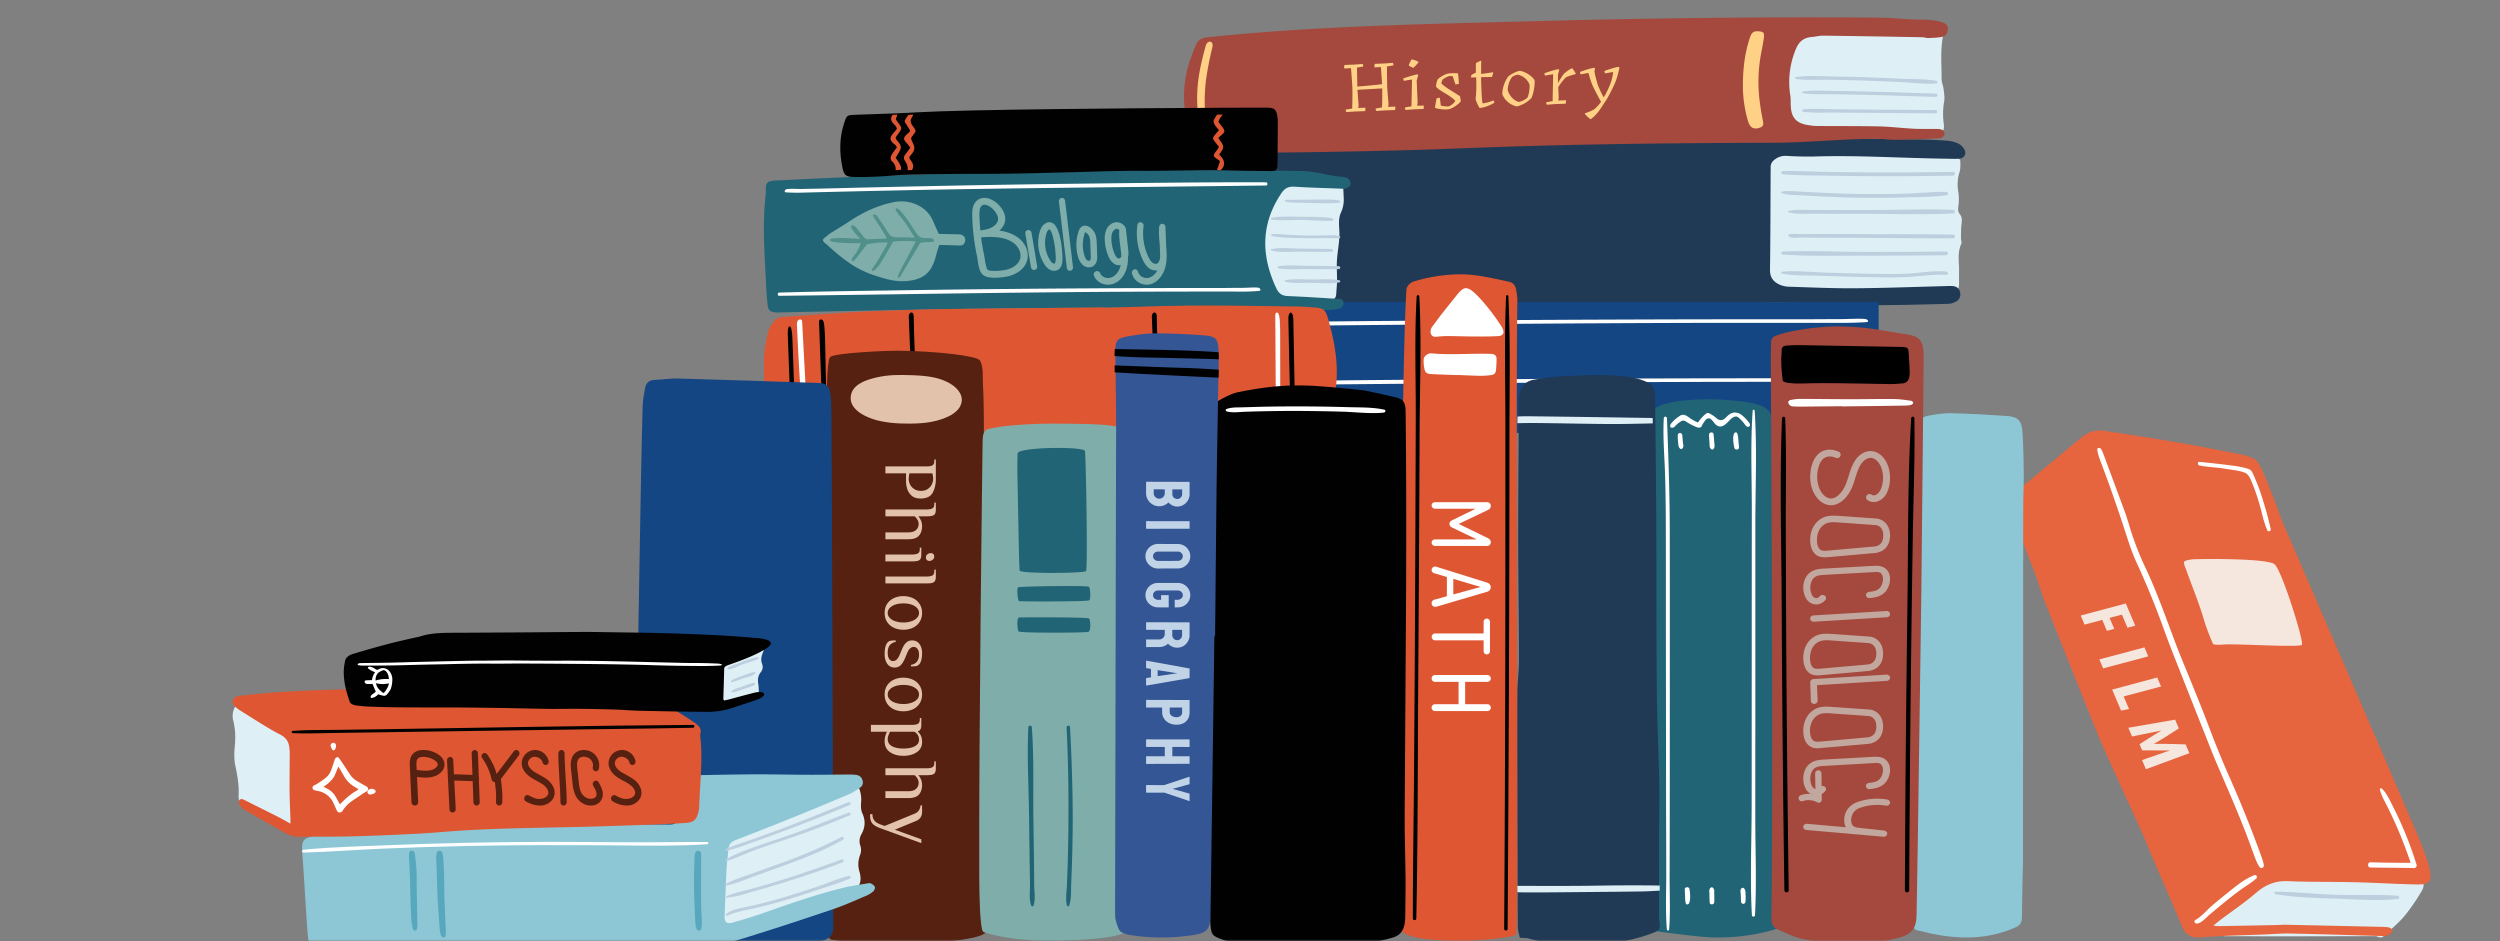 <svg width="720" height="271" viewBox="0 0 720 271" fill="none" xmlns="http://www.w3.org/2000/svg">
    <rect x="0" y="0" width="720" height="271" fill="#808080" stroke="none"/>
    <mask id="pagxq31mna" style="mask-type:luminance" maskUnits="userSpaceOnUse" x="0" y="0" width="720" height="271">
        <path fill="#fff" d="M0 0h720v271H0z"/>
    </mask>
    <g mask="url(#pagxq31mna)">
        <path d="M564.201 81.8c0 1.32-.58 2.3-1.81 2.79-2.8 1.07-54.393-.858-54.393-.858L506.506 44s55.835 1.28 56.865 1.42c.75.1 1.21.46 1.21 1.16 0 1.04.06 2.13-.27 3.1a11.627 11.627 0 0 0-.32 5.53c.2 1.37.23 2.79.03 4.14-.13.9-.15 1.64.42 2.34.68.84.6 1.76.49 2.77-.17 1.36-.15 2.74-.17 4.13 0 .54.29 1.2.09 1.63-1.27 2.75-.54 5.62-.65 8.1v3.48z" fill="#DEF0F5"/>
        <path fill-rule="evenodd" clip-rule="evenodd" d="M525.72 49.5c12.232.23 24.468.23 36.7 0v-.01c.77-.01.77 1.07-.01 1.09a978.22 978.22 0 0 1-36.7 0c-.981-.019-1.966-.03-2.954-.041-3.092-.035-6.207-.07-9.276-.359-.63-.05-.65-.88 0-.9 2.688-.08 5.403.012 8.109.104 1.381.046 2.759.093 4.131.116zm27.351 6.033c2.466-.151 4.935-.303 7.389-.273.6 0 .77.88.15.96-3.105.432-6.329.505-9.488.577-.718.017-1.433.033-2.142.053-8.167.242-16.341.149-24.5-.28l-5.95-.33c-.367-.02-.737-.035-1.107-.05-1.417-.056-2.85-.113-4.213-.51-.25-.07-.3-.46 0-.5 1.45-.247 2.92-.148 4.383-.05.313.022.625.043.937.06 1.203.055 2.401.12 3.599.185.784.043 1.568.086 2.351.125 3.95.19 7.9.32 11.84.38 3.95.03 7.93 0 11.89-.1 1.616-.047 3.238-.147 4.861-.247zm9.369 4.887c-5.23-.183-10.491-.105-15.742-.026a598.79 598.79 0 0 1-8.238.086c-3.93 0-7.87 0-11.8-.02l-6.1-.01c-.338 0-.679-.004-1.02-.009-1.472-.02-2.955-.04-4.36.31a.215.215 0 1 0 0 .43c1.39.38 2.879.374 4.349.368.349-.001.696-.002 1.041.001l6.09.03 11.8.02c2.318 0 4.645.024 6.975.048 5.671.058 11.363.116 17.005-.168.74-.04.75-1.03 0-1.06zm-18.074 7.017c6.015.016 12.037.032 18.054.123v-.01c.77.02.77 1.1 0 1.1-4.923 0-9.847-.034-14.77-.069h-.001a3019.79 3019.79 0 0 0-10.339-.06c-4.25-.03-8.5-.04-12.75-.05l-6-.06c-.236-.003-.514.017-.811.04-.924.068-2.026.15-2.579-.41-.854-.855 1.818-.698 2.743-.644.135.008.233.013.277.013l3-.02h5.99c3.88 0 7.75.01 11.63.03 1.851.007 3.703.012 5.556.017zm16.054 4.993c-7.83.1-15.65.13-23.48.12a460.428 460.428 0 0 1-8.301-.11c-5.071-.098-10.153-.197-15.189.01-.6.03-.6.8 0 .85 5.895.433 11.894.393 17.856.353 1.886-.012 3.769-.025 5.644-.023 7.82 0 15.64-.03 23.47-.12.77-.01.78-1.1 0-1.08zm-7.482 6.064c2.518-.26 5.035-.52 7.562-.274.65.06.68.99 0 .94-2.494-.126-4.945.096-7.407.319-1.427.13-2.857.259-4.303.321-3.513.16-7.042.084-10.566.01l-1.404-.03c-4.16-.08-8.32-.21-12.47-.36-.926-.03-1.867-.043-2.816-.056-2.789-.039-5.637-.079-8.324-.564-.35-.06-.22-.5.08-.54 2.723-.283 5.571-.115 8.374.05 1.16.067 2.313.135 3.446.17 4.03.14 8.05.26 12.09.34.66.01 1.32.022 1.982.034 3.326.058 6.666.117 9.978-.034 1.26-.066 2.519-.196 3.778-.326z" fill="#BDCEDE"/>
        <path d="M323.75 91.022c-.34-2.1-.8-4.2-1.02-6.32-.6-5.56-1.22-11.13-1.56-16.7-.33-5.3-.2-10.62.61-15.89.3-1.97.87-3.92 2.2-5.5.81-.96 1.7-1.4 3.06-1.44 5.77-.26 11.55-.73 17.31-1.1 3.9-.23 7.8-.5 11.7-.62 5.79-.15 11.57-.24 17.35-.27 3.75-.01 7.52.15 11.28.2 2.02.03 4.05.07 6.07.01 9-.33 17.98-.72 26.97-1.02 6.55-.22 13.12-.33 19.67-.5 8.02-.2 16.04-.48 24.06-.64 5.3-.08 10.6-.01 15.9-.05 4.26-.03 8.53.16 12.76-.29 5.7-.6 11.4-.83 17.11-.83 9.7-.03 19.4-.07 29.1-.06 5.64.02 11.3.08 16.93.18 2.58.04 5.17.15 7.73.36a9.194 9.194 0 0 1 3.02.8 4.29 4.29 0 0 1 1.64 1.53c.81 1.36.2 2.65-1.34 2.82-1.1.11-2.22.03-3.34.02-12.83-.15-25.66-1.04-38.5-.64a97.855 97.855 0 0 1-7.96-.18 4.892 4.892 0 0 0-3.14.88c-.96.64-1.53 1.45-1.4 2.68.01.12-.02.27-.02.42-.05 9.62-.05 19.24-.18 28.85-.03 2.35 1.13 3.57 2.98 4.35.76.31 1.63.48 2.44.5 6.28.2 12.56.49 18.84.45 8.51-.05 17.01-.38 25.52-.6.91-.02 1.82-.09 2.72-.04 1.28.07 2 .7 2.25 1.86a2.279 2.279 0 0 1-1.09 2.56 4.898 4.898 0 0 1-2.36.7c-6.84.18-13.67.38-20.5.37-6.2-.03-12.41-.31-18.62-.5-2.72-.07-5.43-.08-8.13-.32-2.97-.25-5.85.16-8.74.63-.8.14-1.64-.01-2.47-.05-1.31-.08-2.63-.29-3.94-.25-4.74.25-9.47.68-14.2.82-7.32.2-14.65.17-21.96.3-4.75.11-9.49.5-14.23.56-4.39.05-8.77-.1-13.18-.2-4.46-.08-8.94-.04-13.38-.31-4.56-.27-9.06.12-13.58.48-7.87.61-15.73.94-23.62.7-5.09-.16-10.18.1-15.27.18-1.18.02-2.37.02-3.56.07l-15.86.8c-3.34.17-6.68.38-10.03.55-3.41.2-6.83.26-10.23.62-1.93.2-3.66-.27-5.8-.93" fill="#203954"/>
        <path d="m558.021 8.693.88-1.58c.46.32.75.43.76.57.07.68.23 1.41.07 2.06-1 4.3-.53 8.68-.55 13.03 0 .97.46 1.92.58 2.92.14 1.2.36 2.46.15 3.6a20.416 20.416 0 0 0-.1 6.4c.26 2.08-.46 2.84-2.54 2.82-2.24 0-44.27.21-44.27.21l-.845-30.04s44.665-.9 45.865 0v.01z" fill="#DEF0F5"/>
        <path d="M344.281 43.654c-.72-.42-1.01-1.52-1.24-2.27-.35-1.2-.55-2.43-.8-3.66a55.202 55.202 0 0 1-1.2-8.16 32.74 32.74 0 0 1 .65-8.42c.58-2.8 1.63-5.44 2.66-8.08.57-1.48 1.68-2.15 3.35-2.32 31.39-3.3 63-3.8 94.55-4.65 31.32-.85 62.63-1.23 93.91-1.05 1.88.02 3.76.02 5.64.06 3.75.05 7.5.53 11.26.56 1.89.02 3.73.03 5.54.56.27.06.54.1.8.2.87.36 1.65.83 1.6 1.92-.06 1.03-.52 2-1.54 2.23-1.32.31-2.74.31-4.1.38-.56.01-1.11-.22-1.65-.23-9.56-.18-19.13-.34-28.68-.46-1.1 0-2.2.31-3.31.4-2.3.16-3.67 1.41-4.5 3.44a24.613 24.613 0 0 0-1.63 13.3c.2 1.14.07 2.32.18 3.49.22 3.03 1.63 4.56 4.7 5.09.9.15 1.79.28 2.7.3 6 .05 12 0 18.02.12 3.05.07 6.1.44 9.16.62 1.04.08 2.1.1 3.14.1 1.54.02 3.07 0 4.61.02 1.27.03 1.94.53 1.91 1.37-.03.81-.72 1.33-1.93 1.37-4.04.14-8.08.31-12.12.38-1.74.02-3.48-.28-5.2-.28-8.94-.06-20.52 1.1-29.44 1.13-31.48.09-60.35.39-91.8 1.66-23.62.97-73.88 1.68-75.24.88" fill="#A5483D"/>
        <path fill-rule="evenodd" clip-rule="evenodd" d="M503.901 11.053c-1.35 4.16-1.95 8.45-1.95 13.76a36.536 36.536 0 0 0 1.44 9.95c.58 2.03 1.65 2.63 3.48 2 .75-.27 1.1-.74.9-1.71-.39-1.93-.73-3.87-.97-5.81a43.983 43.983 0 0 1 .36-13.63c.088-.489.182-.977.276-1.465.226-1.178.453-2.357.594-3.545.12-1.15-.23-1.46-1.3-1.56-1.68-.19-2.26.21-2.83 2.01zm-154.78 2.77c.07-.27.11-.6.1-.9-.02-.3-.09-.57-.32-.77-.35-.29-.9-.14-1.2.2-.33.35-.47.85-.59 1.33-1.15 4.23-2.14 8.53-2.3 12.93-.11 2.81.1 5.63.34 8.43.113 1.581.3 3.156.56 4.72.13.81 1.14 3.51 1.86 1.53.17-.48.13-1.02.07-1.52-.6-5.4-1-10.88-.37-16.28a88.704 88.704 0 0 1 1.85-9.67z" fill="#FFD186"/>
        <path fill-rule="evenodd" clip-rule="evenodd" d="M557.7 23.294c-2.272-.427-4.705-.48-7.099-.532-.978-.021-1.949-.042-2.901-.088-3.41-.15-6.83-.3-10.25-.42-3.43-.12-6.85-.2-10.27-.24-.747-.01-1.509-.032-2.278-.055-2.574-.076-5.228-.154-7.692.255-.27.06-.29.46 0 .51 2.248.335 4.623.3 6.965.264 1.012-.015 2.018-.03 3.005-.014 3.29.05 6.59.14 9.89.24 2.201.073 4.407.165 6.611.256l3.269.134c1.055.051 2.131.136 3.216.222 2.483.196 5.012.395 7.434.207.41-.02.6-.65.1-.74zm-.19 3.68c-9.743-.368-19.491-.628-29.24-.78-.717-.008-1.442-.028-2.171-.047-2.31-.064-4.657-.128-6.899.207-.27.04-.27.46 0 .5 2.179.33 4.444.315 6.681.3.802-.006 1.6-.011 2.389 0 3.24.04 6.5.1 9.74.17 3.9.101 7.8.225 11.7.349 2.6.082 5.2.165 7.8.24.65.01.65-.91 0-.94zm-19.06 4.59 19.05.14v.01a.47.47 0 0 1 0 .93l-.118-.001c-6.311-.04-12.641-.08-18.932-.14l-9.73-.08c-.813-.005-1.635.002-2.459.01-2.296.02-4.617.04-6.861-.21-.53-.05-.54-.68 0-.73 2.27-.2 4.617-.134 6.942-.07.932.026 1.86.052 2.778.06l9.33.08z" fill="#BDCEDE"/>
        <path d="M458.116 34.332c-.607-.351-1.544-1.263-1.735-1.675.913-.298 1.977-.711 2.623-1.11.517-.305 1.596-1.468 2.096-2.235-.588-1.013-2.057-3.82-2.489-4.795-.313-.715-.86-2.412-1.143-3.502-.482.062-1.815.332-2.231.391a2.597 2.597 0 0 1-.201-.675c.367-.19 2.825-1.007 3.94-1.203.11-.004.333.054.377.074-.013.243-.088.598-.143.886.081.988.788 3.45 1.01 4.08.196.543 1.133 2.665 1.646 3.439.548-.68 1.813-3.37 2.183-4.66.137-.467.467-1.668.542-2.596-.307.011-1.881.312-2.318.394a2.562 2.562 0 0 1-.202-.675c.346-.189 2.803-1.006 3.919-1.202.109-.004.354.053.399.074-.23 1.527-.622 2.819-1.042 3.979-.399 1.115-1.894 4.143-2.83 5.609-.501.745-.938 1.421-1.709 2.595-.709 1.06-1.747 2.156-2.692 2.807zM445.488 30.155c-.094-.15-.194-.477-.222-.652.238-.097 1.245-.266 1.901-.379l.001-1.145c.122-5.046.134-5.905.131-6.587-.33.012-1.86.311-2.319.394a2.676 2.676 0 0 1-.201-.653c.367-.19 2.781-1.005 3.897-1.179.11-.004.332.032.376.052-.01.309-.207.933-.322 1.4-.04.11-.047 1.696-.038 2.532.309-.562 1.368-2.274 1.684-2.66.425-.434 1.539-1.246 2.383-1.651.25.21.926 1.22 1.098 1.698-1.004.258-2.223.633-2.85.942-.469.392-1.734 1.914-2.227 2.857.042 1.143.109 2.351.125 2.791l-.093 1.06c.791-.051 1.933-.116 2.221-.082.027.131-.08.817-.118.973l-2.814.104c-.352.013-2.393.177-2.613.185zM436.791 30.654c-2.088-.495-3.554-2.026-4.114-3.48-.063-1.693.715-3.88 1.725-5.15.638-.596 2.235-1.47 3.373-1.644 1.687.378 3.332 1.396 4.196 2.729.057 1.538-.224 3.464-.87 5.03-.778.997-2.649 2.189-4.31 2.515zm.634-1.3c.723-.094 1.977-.712 2.464-1.237.493-.965.674-2.6.635-3.656-.497-1.522-1.858-2.617-3.412-2.955a4.498 4.498 0 0 0-1.584.609c-.801.976-1.274 2.469-1.313 3.79.459 1.679 1.788 3.105 3.21 3.448zM426.123 31.093c-.369-.448-.998-1.966-1.151-2.533.148-1.348.218-2.452.211-3.816.014-.816-.017-1.65-.047-2.464l-1.495.055c.035-.243.108-.642.148-.754.085-.07.863-.472 1.252-.663-.005-.726.002-2.333.031-2.73.235-.186 1.165-.638 1.515-.695.01.263-.027 3.413-.012 3.809.416-.038 2.453-.333 3.481-.504-.011.287-.307 1.2-.389 1.38-.374-.008-2.728.035-3.102.049-.019.683.021 1.76.065 2.947.077 2.089.125 3.364.346 4.589 1.098-.085 2.489-.577 3.139-.843.068.041.237.453.288.628-.751.534-2.72 1.465-4.28 1.545zM416.517 31.515c-1.209.045-2.582-.19-3.231-.452.009-.375.337-2.214.45-2.725.064-.046.698-.18.94-.189.03.22.219 1.775.281 2.257.446.138 1.684.29 2.211.249.761-.249 1.745-1.034 1.944-1.614-.303-.45-1.615-1.393-2.696-2.035-1.148-.684-2.273-1.347-2.826-2.009-.044-.593.266-1.727.471-2.153.743-.732 2.039-1.396 2.801-1.623.263-.053 1.03-.126 1.382-.139.594-.022 1.255-.002 1.631.05.051.174.112.634.153 1.16.044.594.092 1.296.134 1.823-.261.098-.676.18-.983.213-.148-.435-.718-2.153-.815-2.392a6.696 6.696 0 0 0-.904-.032c-.526.063-1.668.722-1.966.997-.105.158-.368.784-.376 1.137.23.278 1.251 1.098 2.4 1.804 1.33.832 2.727 1.705 2.908 1.83.119.26.26 1.069.277 1.53-.609.794-2.069 1.794-3.09 2.163-.349.1-.656.134-1.096.15zM404.816 31.663c-.093-.129-.194-.477-.223-.652.151-.094 1.245-.289 1.902-.38.048-2.246.157-7.05.153-7.732-.416.06-1.772.286-2.341.395a4.369 4.369 0 0 1-.179-.676c.346-.167 2.804-.984 3.919-1.18.11-.004.354.053.399.073-.053.355-.307 1.223-.443 1.712.018.484.249 5.517.274 6.198l-.116 1.04c.77-.03 1.627-.061 1.892-.049.027.131-.035.838-.074.971l-2.638.098c-.374.014-2.305.174-2.525.182zm2.214-12.125c-.401-.139-1.141-.508-1.325-.699.096-.378.63-1.432.839-1.726.329-.034 1.848.548 2.031.74-.269.471-1.202 1.43-1.545 1.685zM387.77 32.273c-.092-.107-.215-.455-.266-.629.26-.12 1.2-.287 1.923-.38.098-2.71.076-4.493.064-6.012-.101-1.537-.258-3.975-.408-5.643a29.1 29.1 0 0 1-1.449.098c-.132.005-.396-.007-.528-.002-.01-.264.057-.839.095-.995l2.66-.098c.374-.014 2.349-.175 2.569-.183.093.128.195.499.223.674-.172.094-1.157.263-1.836.354.01.858.054 3.829.093 5.478.769-.05 2.041-.163 3.094-.268 1.426-.141 2.852-.26 4.035-.436-.102-1.56-.21-3.273-.337-4.941-.329.034-.768.072-1.142.086-.286.01-.528.02-.726.005a5.605 5.605 0 0 1 .095-.994l2.55-.095c.374-.014 2.437-.178 2.657-.186.093.128.195.499.223.674-.172.095-1.267.267-1.924.358.014.968.033 3.257.077 5.633.005.726.196 2.92.313 4.28.039.462.075.835.08.989-.036.2-.093.465-.126.753.417-.038.901-.056 1.318-.071.352-.013.639-.002.771-.007.009.242-.041.684-.096.973l-2.88.106-2.504.16c-.092-.107-.215-.455-.244-.63.26-.12 1.2-.287 1.88-.378.086-2.425.069-4.075.06-5.484l-7.14.397c.105 1.625.297 3.841.343 4.5-.036.222-.071.465-.126.753.395-.036.857-.053 1.23-.067.374-.014.705-.004.859-.01.009.242-.061.75-.097.972l-2.88.107-2.503.159z" fill="#FFD186"/>
        <path fill="#144683" d="M365.998 86.997h175.057v37.687H365.998z"/>
        <path fill-rule="evenodd" clip-rule="evenodd" d="M537.491 91.95c.081.032.158.072.23.12.24.18.41.42.14.65-.14.1-4.43.26-6.34.26h-36.95c-39.145.07-78.285.432-117.423.792-16.192.15-32.385.3-48.577.428-.76 0-.76-.9 0-.92 15.66-.32 31.34-.47 47.04-.62l14.24-.15c12.35-.11 24.68-.2 37.03-.27 24.673-.169 49.346-.265 74.02-.29h18.52c1.885 0 3.767-.013 5.65-.025a850.39 850.39 0 0 1 5.65-.025c.298-.002.779-.017 1.352-.034 1.909-.058 4.841-.147 5.418.084zm0 17c.081.032.158.072.23.12.24.18.41.42.14.63-.14.12-4.43.27-6.34.27-12.3-.01-24.62-.01-36.95.01-39.145.071-78.285.432-117.423.792-16.192.15-32.385.299-48.577.428-.76 0-.76-.91 0-.92 15.66-.32 31.34-.47 47.04-.62l14.24-.15c12.35-.12 24.68-.2 37.03-.27 24.673-.169 49.346-.265 74.02-.29h18.52c1.885 0 3.767-.013 5.65-.025 1.882-.013 3.765-.025 5.65-.025.298-.002.779-.017 1.352-.034 1.909-.058 4.841-.147 5.418.084z" fill="#fff"/>
        <path d="M386.779 52.656c.08 1.69.17 2.95.2 4.2a8.725 8.725 0 0 1-.8 4.41c-.97 2.14-.32 4.5-.43 6.74-.09 2.27-.54 4.5-.69 6.76-.18 2.36.1 4.68-.02 7.05-.03.48-.16 2.03-.18 2.5-.1 2.26-.9 1.85-3.2 2.05-2.04.2-4.1.42-6.16.57-2.56.2-5.1-.14-7.52-.94a7.369 7.369 0 0 1-2.82-1.64c-4.25-4.22-6.54-9.3-6.1-15.3.12-1.9.76-3.78 1.4-5.56 1.05-2.89 2.18-5.75 3.96-8.3 2.5-3.58 6.08-4.96 10.28-5.18 3.2-.15 6.31.44 9.38 1.28 1.08.29 2.02 1 2.7 1.36" fill="#DEF0F5"/>
        <path fill-rule="evenodd" clip-rule="evenodd" d="M385.551 57.709c.082.017.167.034.237.076.01.02.04.02.04.02.12.08.2.24.16.34-.06.18-.29.24-.49.26-1.88.17-3.8.14-5.68.1l-7.37-.17a9 9 0 0 1-1.55-.13c-.15-.02-1.21-.24-.81-.56.236-.167.804-.132 1.224-.105.131.008.248.015.336.015l1.84-.02 3.76-.05h.015c1.525-.02 3.04-.04 4.555-.02 1.22 0 2.43.03 3.63.22.033.01.068.017.103.024zm-1.943 5.136c-2.411-.396-4.971-.404-7.457-.411-.525-.002-1.047-.003-1.563-.009-.412-.006-.829-.014-1.248-.023-2.368-.05-4.827-.101-7.112.323-.35.07-.28.5.05.54 1.872.213 3.814.165 5.743.118.976-.024 1.949-.048 2.907-.038a89.68 89.68 0 0 1 3.406.135c1.75.09 3.501.182 5.234.115.56 0 .57-.67.04-.75zm-1.594 4.933c1.268-.046 2.532-.092 3.744.247v-.01c.38.13.29.6-.12.6-1.689-.05-3.379-.035-5.071-.02-1.693.015-3.388.03-5.089-.02a123.32 123.32 0 0 0-1.899-.036 74.369 74.369 0 0 1-3.261-.094 32.703 32.703 0 0 1-2.853-.28c-.489-.061-1.373-.17-1.46-.51.345-.456 2.597-.236 3.902-.108h.001c.365.035.656.064.81.068 1.73.07 3.46.14 5.2.19 1.74.04 3.47.05 5.19 0 .302-.005.604-.016.906-.027zm-16.009-.122-.007.01v-.06a.21.21 0 0 0 .007.05zm17.583 4.07c-2.314-.078-4.635-.095-6.952-.113-.696-.005-1.392-.01-2.088-.018-.719-.008-1.467-.042-2.228-.078-2.075-.096-4.239-.196-6.142.228-.23.05-.25.36-.01.42 1.937.485 4.141.414 6.243.346.719-.023 1.427-.046 2.107-.046l1.299.018c2.585.037 5.166.074 7.761.022a.399.399 0 0 0 .01-.78zm-7.02 4.82c2.99.02 5.99.06 8.96.11.64.01.61.86-.01.86l-8.98-.01c-.712-.003-1.435.008-2.162.019-2.048.031-4.13.063-6.108-.21-.38-.07-.35-.63.02-.67 2.024-.263 4.151-.204 6.238-.145.687.019 1.369.038 2.042.045zm3.489 3.915c1.917-.05 3.898-.102 5.691.264.35.07.32.53-.01.6-1.787.325-3.729.254-5.618.186a67.648 67.648 0 0 0-2.162-.056 86.89 86.89 0 0 0-1.943.014c-1.947.029-3.936.058-5.807-.294-.29-.04-.27-.45.01-.5 1.867-.32 3.863-.268 5.812-.217.66.017 1.315.035 1.958.037.673.003 1.367-.015 2.069-.034z" fill="#BDCEDE"/>
        <path d="M220.948 52.717c.16-.2.37-.34.66-.44 1.08-.36 2.36-.3 3.48-.36 44.07-2.31 99.99-3.47 150.09-2.66 3.8.06 7.4 1.39 11.16 1.64.68.05 1.45.22 1.98.6.4.32.75 1.07.67 1.57-.1.45-.71.96-1.21 1.17-.48.2-1.11.1-1.66.1-4.49-.2-8.95-.28-13.42-.57-1.71-.1-2.77.55-3.65 1.86-5.99 8.9-5.9 18.1-1.4 27.54.66 1.38 1.63 2.04 3.26 2.1 4.67.19 9.35.49 14.03.79.89.04 1.95-.1 2 1.24.05.9-.68 1.56-1.98 1.75-1.18.17-2.38.26-3.56.25-6.37-.1-12.73-.26-19.1-.37-49.27-.79-91.74.06-137.58 1.05-.42 0-.85.03-1.27 0-1.69-.13-2.21-.59-2.38-2.27a90.58 90.58 0 0 1-.45-5.98c-.36-7.6-.96-15.18-.37-22.78.08-1.08.18-2.17.29-3.25.1-.98-.19-2.25.4-2.98" fill="#216475"/>
        <path fill-rule="evenodd" clip-rule="evenodd" d="M283.239 79.275c.78.56 2.04.72 3.28.72v-.01c1.66 0 3.25-.29 3.54-.35 2.2-.45 4.83-1.83 5.68-4.4.69-2.06-.02-4.5-1.82-6.2-1.83-1.73-4.29-2.37-6-2.6l-.1-.02c.84-.71 1.42-1.64 1.62-2.61.33-1.66-.42-3.47-2.12-5.09-1.33-1.24-3.53-2.36-5.43-1.32-1.75.97-1.92 3.04-1.89 4.5a63.284 63.284 0 0 0 1.42 12.09l.15.93c.27 1.94.61 3.62 1.67 4.36zm-7.84-11.802c.395.002.788.003 1.18.073v-.01c.98.18 1.53.88 1.4 1.8-.13.87-.63 1.39-1.58 1.37l-3.84-.12c-.536 0-1.071-.014-1.694-.03l-.376-.01-.248.8c-.257.824-.508 1.627-.712 2.43-1.3 5-3.79 6.91-9.03 7.2-3.061.155-5.85-.75-8.657-1.661l-.273-.089a28.51 28.51 0 0 1-7.41-3.81c-1.39-.97-2.71-2.05-3.99-3.15l-.565-.5c-.454-.4-.904-.797-1.335-1.2a7.053 7.053 0 0 0-.378-.316c-.315-.252-.639-.51-.822-.864-.205-.408.085-.63.372-.85.065-.049.129-.098.188-.15l.138-.117c.402-.34.801-.678 1.232-.983.837-.546 1.688-1.067 2.539-1.588a86.148 86.148 0 0 0 3.031-1.912c4-2.67 8.24-4.68 13-5.6 3.91-.77 9.11.75 11.12 5.43.5 1.16 1.02 2.31 1.68 3.74l4.52.11c.17.006.34.007.51.008zm7.539-8.38c.17-.09.38-.14.59-.14.75 0 1.66.53 2.31 1.16.57.53 1.84 1.92 1.56 3.35-.17.84-.96 1.68-2.07 2.18-.9.4-1.97.6-2.98.73-.15-1.5-.24-3-.27-4.5-.02-1.54.26-2.44.86-2.78zm-.379 9.281c.22 1.74.52 3.49.9 5.23l.16 1.03.013.086c.128.815.422 2.686.847 3.004.67.45 3.25.37 5.15 0 2.03-.41 3.65-1.61 4.13-3.06.45-1.35-.09-3.06-1.32-4.24-1.42-1.34-3.4-1.85-4.82-2.04a23.419 23.419 0 0 0-5.06-.01zm15.26 9.372a.9.9 0 0 1-.9-.74l-1.62-9.72a.902.902 0 0 1 .74-1.04c.5 0 .95.26 1.03.74l1.63 9.7a.899.899 0 0 1-.73 1.05l-.15.01zm3.51-10.37c.089-.406.278-.784.55-1.1v-.01a.85.85 0 0 1 .32-.2c1.11.32 2.07 7.1 1.82 8.97-.05.47-.15.75-.25.83-.07.06-.28.1-.52-.04-.31-.15-.59-.55-.8-.85a9.34 9.34 0 0 1-1.12-7.6zm2.249 10.617c-.4 0-.81-.1-1.2-.3a4.426 4.426 0 0 1-1.55-1.53 11.64 11.64 0 0 1-1.4-9.4c.19-.6.5-1.45 1.16-2.06h.02c1.13-1 2.09-.73 2.56-.45 2.64 1.53 2.93 10.07 2.8 11.06-.08.7-.28 1.61-1 2.2-.37.31-.87.48-1.39.48zm3.671-.847c.06.5.44.85.88.85l.12-.01c.5-.07.84-.56.77-1.1l-2.27-19.04c-.06-.5-.44-.85-.88-.85l-.12.01c-.5.07-.84.56-.77 1.1l2.27 19.04zm5.27-10.26-.09.21v.01c-.7 2.03-.77 4.26-.16 6.32.14.45.36 1.1.78 1.47.26.22.67.3.85.13.278-.22.252-1.014.241-1.36l-.001-.04-.12-3.26a6.934 6.934 0 0 0-.33-2.31c-.25-.58-.9-1.15-1.17-1.17zm-.66 9.458a2.8 2.8 0 0 0 1.76.65c.52 0 1.04-.16 1.44-.52.994-.799.953-2.158.932-2.865l-.002-.055-.11-3.27-.002-.04c-.039-.92-.084-1.954-.478-2.92-.39-.95-1.57-2.33-2.9-2.33-.37-.02-1.34.12-1.82 1.5a12.302 12.302 0 0 0-.19 7.47 4.95 4.95 0 0 0 1.37 2.38zM315.059 79.377c.6 1.6 2.31 2.62 4.09 2.62a4.197 4.197 0 0 0 1.6-.3c1.83-.68 3.26-2.44 3.8-4.68.25-.97.33-1.95.3-2.9.247-.837.144-1.684.054-2.417l-.004-.033-.63-5.69a.858.858 0 0 0-.2-.49c-.46-.99-1.59-1.58-2.78-1.48a3.5 3.5 0 0 0-2.62 2.05 6.622 6.622 0 0 0-.5 2.9c.047 1.65.396 3.277 1.03 4.8.76 1.83 2.12 2.86 3.46 2.59l.1-.03-.05.23c-.4 1.61-1.4 2.91-2.63 3.35-1.1.46-2.77-.02-3.22-1.2a.98.98 0 0 0-1.24-.57.97.97 0 0 0-.56 1.25zm6.48-13.47h.1c.29 0 .61.18.71.4-.107 1.545.091 3.061.287 4.558l.013.102.07.6c.114.752.187 1.51.22 2.27-.13.32-.38.55-.58.59-.5.22-1.08-.65-1.4-1.41-.54-1.31-.84-2.68-.88-4.1-.02-.88.08-1.53.32-2.03.24-.54.7-.91 1.14-.98z" fill="#7FADAA"/>
        <path d="M330.259 81.996c-.83 0-1.67-.24-2.4-.7a4.11 4.11 0 0 1-1.84-2.55.97.97 0 0 1 .66-1.17c.46-.11.96.2 1.08.72.14.54.5 1.02 1.01 1.34a2.7 2.7 0 0 0 2.17.35 4.202 4.202 0 0 0 2.37-2.11c-.83.11-1.75-.1-2.52-.72a6.85 6.85 0 0 1-1.68-2.35 17.998 17.998 0 0 1-1.55-9.98c.07-.5.48-.94 1.02-.8.5.07.84.56.77 1.09-.4 3 .08 6.13 1.37 8.82.26.57.63 1.26 1.15 1.68.37.28.91.49 1.33.3.35-.15.65-.58.8-1.12.15-.58.12-1.24.1-1.96l-.1-2.5c-.16-1.64-.33-3.34-.15-5.04a.93.93 0 0 1 .9-.85h.03c.47.03.86.42.87.92l.21 5.69c.18 1.97.28 4.09-.3 6.08-.68 2.35-2.26 4.14-4.14 4.7-.37.1-.76.16-1.16.16" fill="#7FADAA"/>
        <path d="m251.068 77.765.01-.12c.04-.11.12-.2.19-.29.74-1.01 1.37-2.12 2.05-3.18.78-1.54 1.79-2.71 2.36-4.37 0 0-2.67-.02-3.96.23-.67.12-2 .29-2 .29s-1.09 1.38-1.58 2.04c-.66.9-1.33 1.81-2.1 2.62-.1.1-.19.2-.3.22-.1.04-.26.03-.34-.06-.07-.08-.08-.18-.08-.28 0-.54.33-.92.68-1.28.9-.9 1.98-3.55 1.98-3.55s-9 .2-8.98-.92c.03-1.12 8.8-.26 8.8-.26s-3.22-3.22-2.63-3.8c.6-.6 1.6.6 2.3 1.57 1.75 2.35 2.07 2.31 2.07 2.31l5.9-.24s-.93-1.7-1.03-1.85l-1.07-1.7c-.37-.58-.76-1.14-1.15-1.72-.16-.23-1.04-1.38-.74-1.6.14-.11.36-.11.52-.04.18.07.45.16.57.33 1.1 1.59 2.2 3.15 3.2 4.8.56.97 1.25 1.43 2.34 1.42 1.62-.03 3.25.04 5.36.11-1.1-1.75-1.88-3.06-2.74-4.32-.85-1.26-3.27-3.55-2.66-4.06.61-.5 2.17 1.7 2.94 2.68 1.02 1.35 1.88 2.85 2.83 4.27.55.84 1.19 1.51 2.33 1.54.86.03 2.77-.2 2.86.67.1.86-2.74.25-3.97.74-1.932 3.283-3.875 6.56-5.83 9.83-.07.12-.78.5-.64-.26.14-.74 3.32-6.37 5.2-10-2.25-.36-6.57.05-6.57.05s-.4.85-.7 1.31c-1.02 1.72-1.97 3.49-3.06 5.16-.3.46-.67.86-1.03 1.25-.24.2-.42.47-.67.65-.22.14-.67.17-.66-.19" fill="#518F8B"/>
        <path fill-rule="evenodd" clip-rule="evenodd" d="M226.319 54.566c-.05.03-.14.13-.14.13-.16.17-.27.42-.08.64.1.11 2.95.19 4.2.16 8.15-.21 16.3-.41 24.45-.58 25.523-.57 51.041-.841 76.558-1.111 11.114-.118 22.228-.236 33.342-.379.49 0 .46-.92-.03-.92-10.39-.05-20.78.04-31.16.14l-9.44.1c-2.72.034-5.441.066-8.162.098-5.443.065-10.885.13-16.318.202-16.335.238-32.668.548-49 .93-2.705.06-5.4.128-8.099.197-1.382.035-2.766.07-4.151.103a613.8 613.8 0 0 1-3.725.075c-1.255.023-2.508.045-3.755.075a31.34 31.34 0 0 1-.937-.016c-1.267-.032-3.172-.08-3.553.156zm136.35 28.38a.492.492 0 0 1 .14.13c.16.17.28.42.1.63-.1.11-2.93.27-4.2.27-8.14-.01-16.3-.01-24.46.01-25.513.056-51.016.413-76.524.77-11.114.155-22.229.31-33.346.44-.5 0-.5-.9 0-.93 10.34-.299 20.72-.449 31.08-.599h.06a5546.03 5546.03 0 0 1 58.43-.62c8.155-.06 16.32-.08 24.475-.1h12.275c1.25 0 2.497-.013 3.745-.026a373.43 373.43 0 0 1 3.745-.025c.217 0 .583-.016 1.015-.035 1.262-.056 3.093-.138 3.465.085z" fill="#fff"/>
        <path d="M322.331 113.09c-.58.42-1.37.46-2.1.49l-10.3.33-33.81 1.09c-1.76.04-2.32-.8-2.4-2.36-.2-3.55-.45-7.1-.69-10.65-.16-2.4.22-2.92 2.58-3.06 8.34-.5 16.68-1 25.03-1.39 4.34-.18 8.68-.36 13.03-.48 2.1-.07 7.65-.24 8.18.67.5.9.52 6.01.72 8.41.1 1.38 1.05 6-.24 6.95" fill="#3C3C3C"/>
        <path d="M318.081 88.638c8.65-.24 17.28-.58 25.95-.63 9.9-.05 19.8.14 29.72.26 1.66.03 3.33.2 5 .3 2.13.12 2.98.65 3.59 2.74 1.98 6.72 3.45 14.37 2.2 21.35-.46 2.44-1 4.88-1.63 7.27-.35 1.43-.7 1.5-2.23 1.56-3.06.11-6.13.34-9.19.52-1.38.1-2.77.22-4.17.29-9.12.45-18.24.89-27.4.86-6.9-.01-13.8.2-20.7.42-5.09.15-10.17.53-15.25.7-5.64.2-11.29.34-16.94.4-8.17.1-16.33.03-24.48.18-5.36.11-10.73.53-16.1.73-1.73.06-3.48-.14-5.21-.21-.63-.01-1.26-.07-1.88 0-4.23.48-8.45 1-12.66 1.49-.14.03-.29.04-.42.05-3.09.3-3.9-.16-4.59-3.15a48.38 48.38 0 0 1-1.25-7.35c-.3-4.35-.51-8.73-.42-13.08.04-2.6.62-5.22 1.2-7.78.23-1.09 1.04-2.07 1.7-3.02.7-.98 1.77-1.23 2.94-1.3 6.12-.4 12.24-.85 18.34-1.25 3.2-.2 6.41-.32 9.62-.44 6.27-.2 12.54-.46 18.83-.55 15.14-.18 30.28-.3 45.43-.46v.1" fill="#DF5632"/>
        <path fill-rule="evenodd" clip-rule="evenodd" d="M236.931 122.38c.03.81.46 1.89.87 1.56h.01c.37-.309.318-1.67.277-2.739a34.855 34.855 0 0 1-.017-.491c-.12-7.28-.26-14.56-.43-21.86-.03-1.82-.08-3.65-.31-5.48-.05-.39-.12-.81-.37-1.11-.24-.28-.71-.37-.94-.07-.14.21-.14.48-.13.73.36 9.83.7 19.63 1.04 29.46zm-8.68-23.883c-.051-1.52-.141-4.267-.77-4.477v-.01c-.62-.21-.62 1.82-.6 2.5l.9 24.33c.006.12.01.25.014.388.025.79.058 1.812.476 2.382.53.76.88.32.86-.56l-.88-24.55v-.003z" fill="#010101"/>
        <path d="M231.62 121.948c-.48-.29-.53-1.69-.57-2.14a893.553 893.553 0 0 1-1.52-26.02c-.02-.48-.04-1 .22-1.4.25-.41.87-.54 1.14-.17.1.18.13.4.14.63l1.44 27.22c.04.48.04 1.77-.58 1.92a.36.36 0 0 1-.27-.04" fill="#fff"/>
        <path fill-rule="evenodd" clip-rule="evenodd" d="m372.051 119.95-.2-.1c-.398-.291-.322-1.94-.273-2.994.015-.324.028-.591.023-.746l-.2-7.96c-.13-5.43-.24-10.84-.35-16.26 0-.72.07-1.6.67-1.89.62.25.72 1.13.75 1.84.18 8.88.35 17.75.48 26.63.01.6-.22 1.77-.9 1.48zm-108.32 2.03c-.63.28-.93-2.81-.94-3.36l-1.05-27.03a2.604 2.604 0 0 1 .1-1.06c.14-.34.46-.6.77-.51.45.12.54.76.55 1.27.096 6.128.378 12.228.661 18.33.157 3.397.314 6.796.439 10.2.02.47.03 1.16-.14 1.58-.14.34-.27.53-.4.58h.01zm69.06-3.36c.01.55.31 3.64.94 3.36.12-.05.25-.24.38-.58.18-.42.17-1.11.15-1.58-.125-3.404-.282-6.803-.439-10.2-.283-6.102-.565-12.202-.661-18.33-.01-.51-.1-1.15-.55-1.27-.31-.09-.63.17-.77.51-.106.343-.14.704-.1 1.06l1.05 27.03z" fill="#010101"/>
        <path d="M367.941 90.051c.1.06.17.19.23.28.31.63.38 1.38.42 2.1.082 1.505.115 3.013.1 4.52 0 7.22.02 14.42.03 21.63 0 .32-.01.67-.14.94-.72 1.5-1.13-.95-1.13-1.45l-.17-27.14c0-.21 0-.43.08-.63.1-.2.32-.36.52-.28l.06.03z" fill="#fff"/>
        <path fill-rule="evenodd" clip-rule="evenodd" d="M369.961 180.302v-.002c.011-.488-.041-3.403-.088-6.089-.037-2.106-.072-4.07-.072-4.611 0-2.14 0-4.28-.02-6.4-.01-1.91-.88-2.57-2.46-2-1.01.36-1.1 1.28-1.12 2.21-.009.868-.004 1.737.002 2.604.007.989.014 1.975-.002 2.956-.015 1.948-.05 3.898-.085 5.85a574.05 574.05 0 0 0-.085 5.87c0 1.77.1 3.55.2 5.32a2.1 2.1 0 0 0 2.11 1.99c1.01-.03 1.4-.57 1.45-1.99.07-1.909.12-3.809.17-5.708zm-115.35 10.558c1.68.56 3.2-.66 3.2-2.6.007-2.565-.204-9.842-.336-14.367-.044-1.51-.079-2.713-.094-3.333-.05-1.85-.21-3.7-.41-5.52-.07-.57-.32-1.38-.72-1.62-1.05-.63-2.21-.51-3.31.07-.832.434-.781 1.235-.734 1.976l.014.234c.098 2.984.221 5.968.37 8.95.121 2.133.25 4.264.379 6.394v.001c.159 2.623.317 5.244.461 7.865.05.94.33 1.68 1.18 1.95zm7.74-.88c-.24-.1-.44-.58-.5-1.26l-.04-.503c-.187-2.375-.376-4.765-.46-7.147-.201-4.386-.331-8.772-.462-13.164l-.078-2.596a5.225 5.225 0 0 1 .12-1.7c.1-.29.56-.56.87-.6.18-.04.5.4.59.7.087.277.09.585.092.906.001.12.002.242.008.364l.6 21.5c.005.211.026.459.049.723.058.684.124 1.471-.049 1.977-.25.67-.51.9-.74.8zm-16.231-18.765.001 2.055h-.05c-.007.159-.018.32-.029.482-.022.326-.045.654-.031.968.16 4.76.33 9.51.54 14.24.01.39.41.99.69 1.03.68.09.76-.55.75-1.15-.018-.468-.048-.936-.077-1.401a236.69 236.69 0 0 0-.206-3.275c-.143-2.138-.287-4.276-.287-6.414-.017-2.429.031-4.87.079-7.312.036-1.831.072-3.662.081-5.488.004-.145.029-.315.055-.494.101-.686.221-1.496-.755-1.456-.834.059-.795.926-.762 1.67.006.14.012.275.012.4-.015 2.047-.013 4.094-.011 6.145z" fill="#fff"/>
        <path d="M696.89 252.699c1.59 1.45 1.2 2.87.49 4.03a57.297 57.297 0 0 1-4.86 7.05c-1.72 2.05-3.85 3.77-5.8 5.66-.55.53-1.07.74-1.85.37-.46-.2-1.05-.2-1.57-.2-9.7.02-19.4.06-29.1.06-4.31 0-8.62-.08-12.92-.03-2.62.04-4.52-1.33-6.3-2.95-1.07-.96-1.29-2.22-.54-3.37.78-1.22 1.7-2.4 2.81-3.32a27.342 27.342 0 0 1 4.47-2.87c11.02-5.8 22.7-8.18 35.06-6.7 4.65.54 9.29 1.3 13.92 2.02 1.13.18 2.26.53 3.33.95 1.09.44 2.03.62 2.86-.7" fill="#DEF0F5"/>
        <path d="M637.431 266.571c.83.1 1.14.17 1.44.16l16-.3c1.25-.04 2.48-.12 3.72-.1l27.15.6c.6.01 1.24.03 1.86.1.72.1 1.52.45 1.33 1.25-.1.5-.88.91-1.44 1.2-.38.19-.9.1-1.37.1-8.89-.26-17.8-.55-26.68-.73-2.4-.05-4.8.18-7.18.28-3.48.13-6.97.22-10.45.36-2.7.12-5.4.24-8.1.48-2.56.2-4.25-.62-5.28-3.12-2.83-6.84-5.84-13.63-8.75-20.43-1-2.35-1.92-4.74-2.96-7.04-3.47-7.68-7.02-15.32-10.47-23a184.778 184.778 0 0 1-3.05-7.25 7833.925 7833.925 0 0 1-13.84-34.65c-1.21-3.08-2.18-6.26-3.32-9.38-1.48-3.99-3.05-7.92-4.54-11.91-.802-2.089-1.546-4.2-2.23-6.33a4.78 4.78 0 0 1 1.6-5.42c5.4-4.53 10.83-9 16.22-13.5.73-.6 1.5-1.12 2.18-1.75a8.04 8.04 0 0 1 7.08-2.07c6.95 1.07 13.92 2.12 20.86 3.32 6.17 1.05 12.3 2.3 18.47 3.49.81.15 2.44.67 3.77 1.35 1.98 1.03 6.92 15.8 8.53 19.52 3.57 8.2 7.11 16.42 10.66 24.61 9.18 21.25 18.37 42.48 27.47 63.74.75 1.78 1.5 3.57 2.15 5.37a41.344 41.344 0 0 1 1.44 4.66c.81 3.56.1 4.6-3.6 4.54-5.88-.1-11.75-.49-17.63-.63-6.49-.17-13-.04-19.5-.32-3.65-.16-6.49 1-9.22 3.36-3.27 2.83-6.88 5.25-10.35 7.85-.54.41-1.06.86-1.97 1.6" fill="#E6643E"/>
        <path d="M655.021 162.469c2.1 1.5 8.6 22.42 7.93 23.23-.66.82-18.11-.3-22.15-.1-1.1.06-2.2.2-3.41-.06a62.835 62.835 0 0 1-2.73-7.27c-1.42-4.86-3.42-9.53-5.08-14.3-.25-.7-.68-1.37-.56-2.23.3-.13.57-.33.85-.38.7-.14 1.4-.29 2.11-.3 6.42-.17 20.93-.08 23.04 1.4" fill="#F5E7DE"/>
        <path d="M604.401 129.021c.22-.06.5.01.62.2.25.36.47.77.63 1.2l6.3 16.95c.41 1.14.77 2.33 1.14 3.52a86.748 86.748 0 0 0 4.57 12.12c3.37 7.06 5.95 14.43 8.7 21.72 1.4 3.77 2.99 7.46 4.49 11.17 1.73 4.3 3.52 8.6 5.14 12.93a279.504 279.504 0 0 0 6.58 16.07 339.484 339.484 0 0 1 8.61 21.5c.33.88.6 1.76.8 2.66.07.24-.08.63-.26.79-.34.29-.78.13-1-.21a10.827 10.827 0 0 1-.96-1.8c-.6-1.53-1.14-3.06-1.7-4.58-2.76-7.55-6-14.9-9.18-22.29-1.32-3.03-2.52-6.12-3.75-9.22-2.3-5.81-4.62-11.63-6.9-17.44-1.59-4.03-3.2-8.04-4.69-12.1a235.606 235.606 0 0 0-8.1-19.95c-1.6-3.43-2.7-7.07-3.87-10.66-1.24-3.82-2.57-7.6-3.9-11.4-1.03-2.9-2.16-5.8-3.2-8.7a9.672 9.672 0 0 1-.46-2c-.04-.27.15-.44.4-.48" fill="#fff"/>
        <path d="M690.58 257.961c-5.93-.44-12.02-.06-17.97-.27-5.75-.2-11.52-.85-17.28-.89-.45 0-.43.66 0 .73 5.84 1 11.99 1.08 17.9 1.29 5.67.21 11.7.7 17.33.08.56-.06.6-.89.02-.94" fill="#BDCEDE"/>
        <path fill-rule="evenodd" clip-rule="evenodd" d="M651.831 144.39a57.681 57.681 0 0 0-2.945-7.863c-.404-.905-.543-1.215-1.605-1.557a22.714 22.714 0 0 0-3.87-.81c-3.37-.443-6.747-.83-10.13-1.16-.44.29-.3.85 0 .99.689.269 3.042.49 4.716.648.754.071 1.37.129 1.634.172.523.091 1.201.192 1.92.3 1.261.188 2.649.396 3.56.6 1.74.39 2.4.81 3.12 2.46a58.178 58.178 0 0 1 2.56 7.28c.209.714.403 1.47.599 2.237.449 1.758.914 3.578 1.631 5.103.2.45 1.05.1.97-.29a96.652 96.652 0 0 0-2.16-8.11zm44.14 104.65a105.691 105.691 0 0 0-6.92-17.02 92.051 92.051 0 0 1-.357-.707v-.001c-.754-1.507-1.574-3.145-2.773-4.232-.22-.2-.55-.01-.5.32.283 1.341.938 2.587 1.58 3.81.22.418.438.834.64 1.25a140.815 140.815 0 0 1 2.45 5.22c1.56 3.54 2.92 7.15 4.18 10.8-3.871.02-7.741-.026-11.61-.14-.88-.01-.88 1.49 0 1.5 1.841.031 3.682.048 5.525.065 2.362.022 4.729.044 7.105.095.44.01.83-.5.68-.96zm-54.018 7.767c2.243-1.807 4.667-3.759 7.318-4.767.55-.22.97.59.57.94-.871.797-1.885 1.468-2.896 2.137-.498.33-.995.66-1.474 1.003a126.321 126.321 0 0 0-4.82 3.74 375.634 375.634 0 0 0-4.3 3.56c-.25.21-.511.46-.783.72-.827.79-1.754 1.677-2.777 1.85-.65.13-1.13-.75-.48-1.07 1.135-.591 2.214-1.658 3.235-2.667.482-.476.95-.939 1.405-1.333a160.236 160.236 0 0 1 4-3.31c.33-.262.664-.531 1.002-.803z" fill="#fff"/>
        <path d="m624.95 216.142-8.015-.039-.757-1.782a80.24 80.24 0 0 0 2.038-1.279 406.89 406.89 0 0 1 2.286-1.448 71.073 71.073 0 0 0 2.007-1.203l-8.48 1.719-1.066-2.511 13.474-2.341 1.077 2.538c-.172.094-.441.262-.807.502-.347.232-.749.488-1.204.766a75.394 75.394 0 0 1-2.942 1.854c-.473.286-.914.548-1.323.785-.41.237-.732.428-.969.57a13.4 13.4 0 0 1 1.159-.046c.516.015 1.081.02 1.695.014.614-.006 1.244.003 1.891.026.665.015 1.287.027 1.864.037.586.028 1.102.042 1.548.044.473.012.818.025 1.036.038l1.078 2.538-12.511 4.61-1.112-2.619c.206-.066.511-.174.914-.325.404-.15.856-.31 1.358-.48.527-.16 1.064-.346 1.612-.557.555-.193 1.092-.379 1.612-.557.519-.178 1.002-.34 1.449-.488.466-.155.828-.277 1.088-.366zM608.294 198.6l12.992-3.476 1.101 2.593-10.772 2.851 1.547 3.645-2.301.435-2.567-6.048zM605.708 192.507l-1.1-2.593 12.992-3.475 1.1 2.592-12.992 3.476zM606.787 181.687l-1.341-3.159-5.092 1.365-1.112-2.619 12.992-3.476 2.716 6.4-2.232.597-1.604-3.781-3.555.936 1.341 3.159-2.113.578z" fill="#F5E7DE"/>
        <path d="M512.93 264.249c-.1 2.84-.42 3.11-3.25 3.84a57.048 57.048 0 0 1-18.95 1.74c-4.1-.35-8.17-.9-12.23-1.41a6.264 6.264 0 0 1-2.48-.71c-.6-.39-2.071-148.715-2.071-148.715l3.551-1.885c3.551-1.886 12.56-2.401 18.94-1.97 3.28.24 7.87.56 10.87 1.76 2.92 1.17 3.45 3.88 3.57 6.86.58 14.02 2.5 128.8 2.05 140.5" fill="#216475"/>
        <path fill-rule="evenodd" clip-rule="evenodd" d="M505.521 235.479c0-9.51 0-19 .02-28.5v-56.7c.006-2.984.049-5.98.091-8.979v-.001c.11-7.677.22-15.383-.291-22.99-.03-.4-.55-.42-.57-.01-.477 6.75-.395 13.594-.312 20.407v.001c.031 2.604.062 5.204.062 7.792l-.02 28.67-.02 56.56c-.003 3.304-.053 6.624-.103 9.948-.111 7.288-.221 14.6.163 21.832.02.64.86.66.9.02.344-6.39.253-12.845.163-19.279a613.134 613.134 0 0 1-.083-8.771zm-24.67 17.57.03-14.1c.02-9.58.02-19.16.02-28.74.01-19.03.02-38.1-.01-57.14-.01-10.88-.4-21.73-.8-32.57-.03-.65-.88-.68-.92-.03-.213 3.775-.026 7.581.16 11.374.049 1 .099 1.999.14 2.996.18 4.65.25 9.33.28 13.98.024 7.64.023 15.267.021 22.896v.003l-.001 5.721.06 57.24c.03 5.47.04 10.96.05 16.43v.03c.003 1.564-.017 3.134-.037 4.706-.05 3.939-.1 7.892.207 11.794.03.46.62.49.66.02.274-3.492.226-7.026.178-10.541-.019-1.357-.038-2.711-.038-4.059v-.01zm20.86-133.45c.81.677 1.535 1.449 2.16 2.3v.01c.05.09.09.2.12.3.05.3-.11.65-.41.72-.43.1-.78-.3-1.02-.63-.48-.69-1.05-1.33-1.7-1.89-.21-.2-.46-.38-.76-.44-.39-.06-.77.11-1.09.31-.442.297-.803.672-1.165 1.049-.285.295-.569.591-.895.851-.46.39-1.09.72-1.72.65-.51-.08-.95-.39-1.3-.76-.143-.161-.275-.329-.407-.497a7.827 7.827 0 0 0-.543-.643c-.25-.25-.56-.47-.96-.44-.37.01-.66.3-.9.57-.36.46-.68.94-.92 1.44l-.009.02c-.097.203-.197.414-.391.53-.33.22-.81.1-1.2-.04a16.213 16.213 0 0 1-2.82-1.47c-.31-.21-.66-.44-1.04-.4-.22 0-.42.09-.59.2-.55.31-1.05.71-1.48 1.15-.049.049-.097.1-.145.151-.178.188-.359.379-.595.489-.42.16-.86.03-.92-.38-.06-.41.28-.81.56-1.11.57-.64 1.22-1.19 1.95-1.69.3-.22.63-.41 1-.47.75-.1 1.43.39 2.03.83.75.54 1.58 1 2.45 1.38.6-.88 1.33-1.7 2.15-2.42.2-.15.44-.33.7-.35.2 0 .39.09.57.2.56.3 1.11.65 1.6 1.05l.014.012c.446.386.932.808 1.536.818.708.028 1.238-.504 1.715-.985l.085-.085c.58-.57 1.33-1.09 2.21-1.13a3.387 3.387 0 0 1 2.13.8zm-8.01 7.8c-.05-.8-.1-1.6-.21-2.38-.1-.75-1.28-.58-1.28.14 0 .736.054 1.464.108 2.191l.022.309c.005.093.007.186.009.277.012.564.023 1.083.531 1.453.17.13.42.08.56-.05.434-.418.371-.984.309-1.543a7.26 7.26 0 0 1-.039-.407l-.01.01zm-9.133-1.197c.038.431.075.862.123 1.297v-.01c.014.116.033.23.052.341.073.44.14.839-.132 1.239-.15.21-.45.33-.68.18-.504-.374-.547-.876-.596-1.441a12.48 12.48 0 0 0-.024-.259c-.08-.74-.14-1.48-.11-2.23.01-.19.12-.44.34-.54a.555.555 0 0 1 .13-.05.377.377 0 0 1 .36 0c.29.11.43.32.46.62.028.285.053.569.077.853zm16.073.437-.007-.095c-.047-.599-.095-1.205-.323-1.765-.18-.43-.78-.26-.91.1-.46 1.15-.17 2.91.1 4.1.15.73 1.39.63 1.34-.15-.028-.426-.07-.845-.112-1.263-.031-.309-.062-.617-.088-.927zm-8.316 131.22-.004-.3c-.002-.135-.012-.273-.022-.412-.04-.552-.081-1.115.382-1.498.14-.13.41-.16.56-.03.484.375.474.875.463 1.42-.002.108-.004.219-.003.33.003.211.007.422.012.632.013.625.026 1.244-.012 1.858-.05.74-1.22.83-1.3.1-.061-.7-.069-1.4-.076-2.1zm9.006-.39c.031.447.043.894.055 1.336.007.27.014.538.025.804.01.32.15.53.42.65.13.06.24.07.36.03l.1-.04c.26-.08.38-.34.4-.54.08-.74.07-1.49.02-2.22a14.722 14.722 0 0 1-.012-.284c-.021-.561-.039-1.051-.528-1.446-.22-.15-.53-.06-.67.13-.302.372-.256.768-.206 1.197.015.125.03.252.036.383zm-16.018 1.141-.012-.281h.01a45.31 45.31 0 0 0-.038-.763c-.026-.483-.052-.958-.052-1.437-.01-.77 1.23-.83 1.35-.08.19 1.2.39 2.97-.13 4.1-.14.35-.75.49-.9.06-.187-.519-.208-1.06-.228-1.599z" fill="#fff"/>
        <path d="M436.69 269.07c-.7 1-11.8 1.9-15.02 1.92-6.54.08-18.7-.4-18.67-4.2.3-38.57.37-156.38 2.05-183.33.07-1.1 1.14-2.1 2.2-2.42A47.024 47.024 0 0 1 420.6 79c4.8 0 9.28 1.14 13.95 2.13 1.26.28 1.9 1.11 2.1 2.32.18 1 .36 2.03.35 3.06-.04 2.3-.05 4.62-.08 6.95-.33 36.17.46 174.63-.23 175.61z" fill="#DF5632"/>
        <path fill-rule="evenodd" clip-rule="evenodd" d="M412.721 96.871s.05.03.08.03h.01c.381.156.897.093 1.342.039.127-.016.247-.03.358-.039.157-.01.314-.022.473-.034.586-.043 1.18-.086 1.787-.086 1.213 0 2.427.03 3.642.06 1.218.03 2.436.06 3.658.06 2.44.02 4.87.03 7.3-.1 1.56-.07 1.99-.92 1.33-2.28-.027-.05-.052-.1-.076-.15-.048-.098-.094-.194-.154-.28a59.226 59.226 0 0 0-7.05-9.03c-.46-.45-.94-.9-1.47-1.3-1.52-1.11-2.38-1.01-3.65.37-.24.24-.44.49-.64.74-.501.627-1.006 1.254-1.51 1.881a361.285 361.285 0 0 0-2.91 3.649c-.544.698-1.07 1.408-1.596 2.117-.393.53-.786 1.06-1.184 1.583-.55.72-.76 2.2.26 2.77zm6.97 11.16h.01-.01zm-2.483-.091c.827.029 1.655.058 2.483.091v-.04c.728.027 1.456.058 2.182.09 1.438.062 2.873.123 4.308.15 1.08.013 2.159-.053 3.23-.2.89-.11 1.34-.54 1.43-1.37.117-1.156.171-2.318.16-3.48-.03-.73-.52-1.15-1.26-1.23-.386-.04-.781-.044-1.17-.049a21.94 21.94 0 0 1-.58-.011c-1.897-.029-3.793.01-5.689.049-3.352.069-6.701.138-10.041-.169-1.13-.09-2.2.86-2.25 1.77-.03.848.037 1.697.2 2.53.21 1.21.62 1.57 2 1.66 1.662.093 3.329.151 4.997.209z" fill="#fff"/>
        <path fill-rule="evenodd" clip-rule="evenodd" d="M434.761 115.398c-.02 3.373-.04 6.744-.04 10.111 0 47.33-.22 94.64-.52 141.97 0 .71-1 .68-1-.03.234-37.047.351-74.093.35-111.14v-35.48c-.005-3.007-.029-6.018-.052-9.03-.068-8.829-.136-17.672.252-26.47.02-.45.63-.44.66.01.471 10.003.411 20.039.35 30.059zm-25.92 9.601c-.08 23.25-.23 46.5-.38 69.75-.048 6.94-.075 13.883-.103 20.827-.064 16.298-.128 32.603-.457 48.893-.02.72-1 .69-1-.01-.007-8.555.088-17.113.182-25.673.051-4.639.103-9.278.138-13.917.18-23.23.31-46.48.4-69.72l.12-34.87c.009-3.463-.023-6.935-.055-10.409-.076-8.165-.151-16.345.305-24.461.04-.56.76-.54.78.02.478 9.214.338 18.538.199 27.824a984.203 984.203 0 0 0-.129 11.746z" fill="#000"/>
        <path d="M428.362 204.79h-15.048c-.55 0-1.012-.44-1.012-.99s.462-.99 1.012-.99h6.754v-6.424h-6.754c-.55 0-1.012-.44-1.012-.99s.462-.99 1.012-.99h15.048c.55 0 .99.44.99.99s-.44.99-.99.99h-6.402v6.424h6.402c.55 0 .99.44.99.99s-.44.99-.99.99zM427.284 187.565v-3.146h-13.97a1 1 0 0 1-.99-.99 1 1 0 0 1 .99-.99h13.97v-3.388a.92.92 0 0 1 .902-.902c.506 0 .924.418.924.902v8.514c0 .484-.418.902-.924.902a.92.92 0 0 1-.902-.902zM413.094 172.719l3.608-1.012v-5.544l-3.696-1.078c-.396-.132-.704-.506-.704-.946 0-.572.528-1.034 1.1-.968.066 0 .374.066.44.11l14.432 4.51c.616.198 1.056.66 1.056 1.32 0 .748-.462 1.144-1.056 1.32l-14.388 4.246c-.088.022-.33.088-.44.088a1.035 1.035 0 0 1-1.144-1.034c0-.484.33-.902.792-1.012zm13.332-3.674-7.876-2.332v4.488l7.876-2.156zM429.352 145.649c0 .484-.154.924-.902 1.254l-8.338 3.982 8.338 4.07c.484.242.902.572.902 1.232 0 .55-.418 1.034-.968 1.034h-15.092c-.528 0-.99-.418-.99-.946 0-.55.462-.924.99-.924h12.034l-7.062-3.388c-.462-.22-.814-.528-.814-1.1 0-.528.308-.814.77-1.034l6.776-3.322h-11.704c-.528 0-.99-.418-.99-.946 0-.55.462-.924.99-.924h15.092c.528 0 .968.484.968 1.012z" fill="#fff"/>
        <path d="M284.002 268.201c-.06 1.97-11.28 3.33-22.13 3.76-5.78.25-22.04-.79-22.87-1.51-.83-.73-.29-10.81-.3-11.48-.31-38.3-.83-133.7-.61-143.04.04-1.6.01-11.9.96-13.07 1.01-1.25 16.74-1.89 19.51-1.86 11.3.13 22.6 1.46 23.58 2.74 1.18 1.53.84 5.3.95 7.1.2 3.46.23 6.9.26 10.36v.66c.1 9.5.71 144.39.65 146.34z" fill="#562111"/>
        <path d="M258.341 108.02c1.53-.04 3.05 0 4.56.05 3.94.16 8.08.56 11.35 2.8 1.46 1 2.76 2.54 2.75 4.33a4.534 4.534 0 0 1-1.29 2.94 8.662 8.662 0 0 1-2.66 1.83c-3.96 1.87-8.48 2.12-12.84 2a33.403 33.403 0 0 1-7.38-.86c-3.32-.84-8.9-3.22-7.65-7.72.54-1.92 2.43-3.1 4.28-3.81a27.067 27.067 0 0 1 8.88-1.56M251.26 234.468c0 .719.169 1.306.506 1.76.323.47.924.873 1.804 1.21l1.21.44 8.58-3.52c1.056-.41 1.643-1.217 1.76-2.42h.44v1.87c0 1.276-.587 2.156-1.76 2.64l-6.094 2.508 7.634 2.772v1.1l-11.77-4.29c-1.159-.425-1.943-.894-2.354-1.408-.411-.513-.616-1.18-.616-2.002v-.66h.66zM266.88 221.27c.748 0 1.298-.103 1.65-.308.367-.206.55-.616.55-1.232v-.44h.44v1.98c0 .542-.073.946-.22 1.21-.132.278-.381.476-.748.594-.367.117-.924.176-1.672.176h-2.42c.308.308.565.704.77 1.188.22.498.33 1.056.33 1.672 0 1.1-.293 1.994-.88 2.684-.587.704-1.613 1.056-3.08 1.056H255v-1.98h6.6c1.027 0 1.775-.235 2.244-.704.484-.455.726-1.027.726-1.716 0-.778-.389-1.511-1.166-2.2H255v-1.98h11.88zM262.7 208.762c.748 0 1.298-.103 1.65-.308.367-.206.55-.616.55-1.232v-.44h.44v1.98c0 .557-.081.975-.242 1.254-.147.293-.396.498-.748.616v.11c.337.264.623.638.858 1.122.235.484.352 1.1.352 1.848 0 1.261-.513 2.236-1.54 2.926-1.012.689-2.295 1.034-3.85 1.034-1.569 0-2.86-.36-3.872-1.078-1.012-.704-1.518-1.738-1.518-3.102 0-.558.059-1.049.176-1.474.117-.426.279-.851.484-1.276h-4.62v-1.98h11.88zm-7.04 4.07c0 .938.411 1.628 1.232 2.068.821.454 1.914.682 3.278.682 1.349 0 2.435-.213 3.256-.638.836-.426 1.254-1.056 1.254-1.892 0-.983-.44-1.753-1.32-2.31h-7.04c-.205.44-.367.821-.484 1.144a2.763 2.763 0 0 0-.176.946zM254.78 200.012c0-.998.235-1.863.704-2.596a4.626 4.626 0 0 1 1.958-1.672c.821-.382 1.731-.572 2.728-.572.997 0 1.907.19 2.728.572a4.48 4.48 0 0 1 1.936 1.672c.484.733.726 1.598.726 2.596 0 .997-.242 1.862-.726 2.596a4.493 4.493 0 0 1-1.936 1.672c-.821.381-1.731.572-2.728.572-.997 0-1.907-.191-2.728-.572a4.64 4.64 0 0 1-1.958-1.672c-.469-.734-.704-1.599-.704-2.596zm.88 0c0 .542.198 1.019.594 1.43.396.425.939.748 1.628.968.689.234 1.452.352 2.288.352.836 0 1.599-.118 2.288-.352.689-.22 1.232-.543 1.628-.968.396-.411.594-.888.594-1.43 0-.543-.198-1.027-.594-1.452-.396-.411-.939-.734-1.628-.968-.689-.22-1.452-.33-2.288-.33-.836 0-1.599.11-2.288.33-.689.234-1.232.557-1.628.968-.396.425-.594.909-.594 1.452zM254.78 188.401c0-1.686.293-2.823.88-3.41.249-.249.528-.403.836-.462.323-.058.814-.088 1.474-.088v.44c-.733.132-1.305.448-1.716.946-.396.514-.594 1.225-.594 2.134 0 .807.139 1.408.418 1.804.279.411.653.616 1.122.616.425 0 .792-.161 1.1-.484.308-.308.601-.806.88-1.496l.55-1.32c.352-.88.763-1.54 1.232-1.98.469-.44 1.049-.66 1.738-.66.895 0 1.591.338 2.09 1.012.513.675.77 1.548.77 2.618 0 1.614-.293 2.714-.88 3.3-.249.25-.528.404-.836.462-.308.059-.799.088-1.474.088v-.44c.733-.117 1.298-.425 1.694-.924.411-.498.616-1.18.616-2.046 0-.689-.147-1.232-.44-1.628-.279-.381-.645-.572-1.1-.572-.763 0-1.386.587-1.87 1.76l-.55 1.32c-.411.998-.851 1.724-1.32 2.178-.455.455-1.041.682-1.76.682-.895 0-1.599-.359-2.112-1.078-.499-.718-.748-1.642-.748-2.772zM254.78 176.527c0-.997.235-1.862.704-2.596a4.64 4.64 0 0 1 1.958-1.672c.821-.381 1.731-.572 2.728-.572.997 0 1.907.191 2.728.572a4.493 4.493 0 0 1 1.936 1.672c.484.734.726 1.599.726 2.596 0 .998-.242 1.863-.726 2.596a4.48 4.48 0 0 1-1.936 1.672c-.821.382-1.731.572-2.728.572-.997 0-1.907-.19-2.728-.572a4.626 4.626 0 0 1-1.958-1.672c-.469-.733-.704-1.598-.704-2.596zm.88 0c0 .543.198 1.02.594 1.43.396.426.939.748 1.628.968.689.235 1.452.352 2.288.352.836 0 1.599-.117 2.288-.352.689-.22 1.232-.542 1.628-.968.396-.41.594-.887.594-1.43 0-.542-.198-1.026-.594-1.452-.396-.41-.939-.733-1.628-.968-.689-.22-1.452-.33-2.288-.33-.836 0-1.599.11-2.288.33-.689.235-1.232.558-1.628.968-.396.426-.594.91-.594 1.452zM266.88 166.041c.748 0 1.298-.103 1.65-.308.367-.205.55-.616.55-1.232v-.44h.44v1.98c0 .543-.073.946-.22 1.21-.132.279-.381.477-.748.594-.367.117-.924.176-1.672.176H255v-1.98h11.88zM266.66 160.533c0-.337.139-.631.418-.88.279-.235.609-.352.99-.352.308 0 .55.088.726.264.176.191.264.44.264.748 0 .337-.139.623-.418.858a1.438 1.438 0 0 1-.99.374c-.308 0-.55-.095-.726-.286-.176-.176-.264-.418-.264-.726zm-3.96-.836c.748 0 1.298-.103 1.65-.308.367-.205.55-.616.55-1.232v-.44h.44v1.98c0 .543-.073.946-.22 1.21-.132.279-.381.477-.748.594-.367.117-.924.176-1.672.176H255v-1.98h7.7zM266.88 146.723c.748 0 1.298-.103 1.65-.308.367-.206.55-.616.55-1.232v-.44h.44v1.98c0 .542-.073.946-.22 1.21-.132.278-.381.476-.748.594-.367.117-.924.176-1.672.176h-2.42c.308.308.565.704.77 1.188.22.498.33 1.056.33 1.672 0 1.1-.293 1.994-.88 2.684-.587.704-1.613 1.056-3.08 1.056H255v-1.98h6.6c1.027 0 1.775-.235 2.244-.704.484-.455.726-1.027.726-1.716 0-.778-.389-1.511-1.166-2.2H255v-1.98h11.88zM266.88 134.332c.748 0 1.298-.103 1.65-.308.367-.205.55-.616.55-1.232v-.44h.44v5.72c0 1.408-.301 2.677-.902 3.806s-1.767 1.694-3.498 1.694c-1.144 0-2.024-.293-2.64-.88-.616-.587-1.027-1.247-1.232-1.98-.205-.719-.308-1.379-.308-1.98v-2.42H255v-1.98h11.88zm-5.17 3.63c0 .469.117.968.352 1.496.249.528.638.975 1.166 1.342.528.381 1.195.572 2.002.572.807 0 1.474-.191 2.002-.572.528-.367.909-.814 1.144-1.342.249-.528.374-1.027.374-1.496 0-.513-.073-1.063-.22-1.65h-6.6a6.809 6.809 0 0 0-.22 1.65z" fill="#E3C2AC"/>
        <path d="M582.611 248.53c-.13 6.26-.26 11.01-.3 15.75-.01 1.56-.58 2.26-2.1 2.92-9.04 3.92-18.17 3.25-27.38.88-.63-.16-.7-.1-1.28-.42-.75-.41-.53-4.3-.48-5.37.43-10.7.86-130.54.7-135.21-.04-1.18.16-2.38.25-3.55.15-2.16 1.35-3.49 3.4-3.83 2.13-.37 4.31-.75 6.48-.7 5.36.14 10.73.42 16.08.8 3.2.2 4.3 1.38 4.5 4.67.24 3.99.34 7.96.37 11.95.02 3.56-.2 7.14-.16 10.7.05 7.64-.1 96.56-.07 101.42" fill="#8DC7D6"/>
        <path d="M510.04 111.019c-.02-3.92-.08-7.83 0-11.75.04-2.13.35-2.24 2.4-2.92 4.43-1.49 12.9-2.45 17.51-2.34 7.44.14 10.95.96 18.3 2.15l.5.06c4.13.64 5.16 1.79 5.25 6 .04 1.6-.65 67.87-.65 67.87s-1.11 81.69-1.38 93.44c-.09 3.67-1.15 5.3-4.57 6.39a51.046 51.046 0 0 1-7.08 1.51c-7.11 1.16-14.17.41-21.14-1.01-2.42-.47-4.69-1.71-7.03-2.64-1.4-.56-2.02-1.6-2-3.16.61-39.45-.09-141.8-.11-153.47v-.13z" fill="#A5483D"/>
        <path d="M513.482 99.89c.54-.44 1.61-.38 2.26-.42 1.51-.12 3.03-.07 4.54-.04l26.8.48c.24 0 .5 0 .74.02 1.55.081 1.76.221 1.87 1.641.14 1.85.23 3.7.3 5.57.02.51-.03 1.08-.16 1.6-.23.9-.8 1.57-1.87 1.67-1.19.11-2.38.2-3.56.2-4.09-.04-8.16-.16-12.24-.2-3.4-.06-6.82-.08-10.22-.04-1.52 0-8.34.45-8.52-.86a45.923 45.923 0 0 1-.41-5.2c-.026-.818 0-1.636.08-2.45.05-.52-.04-1.1.13-1.6a.794.794 0 0 1 .26-.37" fill="#000"/>
        <path d="m530.441 116.991-11.9.12c-.66 0-1.34-.01-2.01-.06-.33-.02-.72-.07-.95-.25a1.589 1.589 0 0 1-.58-.93c-.02-.2.33-.6.58-.64.9-.2 1.82-.34 2.73-.34 4.64 0 9.27.07 13.91.08 4.46.02 8.94-.1 13.4-.04 1.6.02 3.18.28 4.77.49.24.03.62.38.61.59 0 .21-.35.52-.61.6-.56.13-1.16.19-1.75.2-6.06.1-12.14.17-18.2.24v-.06z" fill="#fff"/>
        <path fill-rule="evenodd" clip-rule="evenodd" d="M543.925 219.878c-.85-1.7-2.52-1.93-3.63-1.93l-.62.01-14.49.8-.034.002c-1.307.081-3.697.227-5.026 2.428a6.34 6.34 0 0 0 .12 6.33c.65.96 1.63 1.52 2.73 1.56h.1a3.396 3.396 0 0 0 2.64-1.3c.32-.4.23-.96-.23-1.26-.45-.3-1.08-.2-1.41.2-.3.36-.65.55-1 .55h-.03a1.442 1.442 0 0 1-1.07-.68c-.78-1.16-.81-3.33-.06-4.56.74-1.23 1.99-1.38 3.41-1.45l14.47-.82c1.34-.12 1.91.13 2.26.85.57 1.13.06 3-.76 3.79-.75.78-1.72.93-3.02 1.08-.55.05-.96.5-.88 1a.921.921 0 0 0 1.12.77c1.25-.13 2.97-.33 4.3-1.65 1.29-1.26 2.03-3.86 1.11-5.72zm-16.3-16.29c-.49-.04-1.04-.08-1.61-.08-.84 0-1.73.09-2.63.41a6.274 6.274 0 0 0-3.62 3.92c-.66 1.86-.64 4.73.66 6.33 1.22 1.52 2.98 1.41 3.98 1.26l13.56-1.18c2.15-.19 4.42-1.65 4.37-5.19-.07-3.06-2.12-4.6-4-4.72l-10.71-.75zm10.57 2.63-10.71-.75-.113-.008c-1.105-.078-2.242-.158-3.277.238a4.3 4.3 0 0 0-2.49 2.76c-.56 1.55-.39 3.64.35 4.56.48.59 1.1.66 2.27.55l13.57-1.2c1.2-.12 2.63-.76 2.58-3.28-.03-2.15-1.44-2.82-2.18-2.87zm-11.064-23.673c-.355-.018-.718-.037-1.086-.037-.86 0-1.76.09-2.66.42a6.282 6.282 0 0 0-3.62 3.92c-.66 1.86-.64 4.73.66 6.36 1.21 1.48 2.92 1.34 3.98 1.25l13.57-1.2c1.04-.08 4.42-.75 4.36-5.2-.07-3.07-2.12-4.61-4-4.73a1473.5 1473.5 0 0 0-4.516-.318h-.002c-2.064-.143-4.126-.286-6.192-.442-.162-.006-.327-.015-.494-.023zm11.064 2.663-.223-.015c-3.496-.235-7.001-.471-10.487-.735-1.2-.09-2.34-.15-3.39.24a4.32 4.32 0 0 0-2.49 2.77c-.54 1.53-.39 3.67.35 4.57.48.6 1.08.63 2.29.54l13.55-1.2c1.2-.12 2.63-.76 2.58-3.3-.03-2.14-1.44-2.81-2.18-2.86v-.01zm-9.038-36.662c-.359-.018-.736-.038-1.112-.038-.86 0-1.76.09-2.66.42a6.361 6.361 0 0 0-3.63 3.92c-.65 1.86-.63 4.74.67 6.36 1.184 1.442 2.851 1.334 3.853 1.269l.061-.004.076-.005 13.56-1.2c2.14-.19 4.41-1.65 4.36-5.21-.07-3.05-2.11-4.59-4-4.72l-10.72-.77c-.148-.006-.302-.014-.458-.022zm-3.682 10.082c.24 0 .48-.01.75-.04l13.57-1.2c1.2-.1 2.63-.76 2.58-3.3-.03-2.14-1.39-2.81-2.18-2.86l-10.71-.76c-1.22-.1-2.35-.16-3.39.23a4.36 4.36 0 0 0-2.5 2.77c-.54 1.52-.36 3.66.36 4.56.37.45.83.6 1.52.6zm1.43-29.12c.82 0 1.69.2 2.6.56a.958.958 0 0 1 .52 1.28c-.21.48-.8.72-1.3.52-1.58-.67-2.86-.49-3.79.42-1.4 1.41-1.98 4.8-1.29 7.38.6 2.27 2.15 3.9 3.68 3.9h.08c1.49-.06 3.1-1.6 4.1-3.9.35-.797.625-1.679.897-2.554l.023-.076c.4-1.3.82-2.63 1.47-3.79 1.27-2.32 3.32-3.57 5.37-3.3 1.96.26 3.69 1.92 4.53 4.34.82 2.39.7 5.41-.33 7.53a4.779 4.779 0 0 1-2.95 2.66 3.2 3.2 0 0 1-2.64-.41.954.954 0 0 1-.27-1.35c.32-.46.95-.57 1.4-.27.32.2.61.3.97.16.63-.16 1.25-.78 1.66-1.62a8.546 8.546 0 0 0 .25-6.09c-.58-1.68-1.72-2.87-2.9-3.01-1.07-.17-2.47.74-3.32 2.27-.54 1-.92 2.18-1.32 3.45l-.024.079c-.292.934-.586 1.875-.956 2.721-1.32 3.06-3.58 5.02-5.9 5.1h-.13c-2.48 0-4.79-2.18-5.64-5.36-.88-3.25-.1-7.3 1.8-9.21a4.663 4.663 0 0 1 3.41-1.43zm13.43 33.43c1.07 0 2.75.24 3.6 1.93.9 1.86.16 4.47-1.1 5.73-1.35 1.32-3.06 1.51-4.3 1.64a.937.937 0 0 1-1.13-.77c-.07-.5.33-.94.88-1 1.29-.15 2.26-.3 3.03-1.07.8-.8 1.3-2.67.75-3.8-.35-.7-.84-.93-2.25-.83-4.83.26-9.66.52-14.5.8-1.67.08-2.71.35-3.4 1.48a4.772 4.772 0 0 0 .06 4.53c.245.388.654.642 1.11.69.34 0 .7-.18 1-.54.3-.41.94-.5 1.4-.2.46.3.56.86.23 1.25a3.398 3.398 0 0 1-2.63 1.3h-.13c-1.07-.05-2.07-.61-2.71-1.56a6.32 6.32 0 0 1-.12-6.33c1.348-2.227 3.774-2.36 5.055-2.43h.005l14.5-.8.65-.02zm3.02 13.03c.51 0 .94.36.98.84.04.49-.38.92-.91.96-7.03.44-14.04.86-21.06 1.28h-.07c-.5 0-.93-.36-.96-.84-.04-.49.37-.93.91-.97l21.05-1.27h.06zm.98 19.16c-.04-.48-.47-.84-.98-.84h-.06l-21.04 1.28c-.53.04-.92.44-.92.92l.1 2.72.023.638c.025.679.05 1.364.057 2.002.01.48.46.88.99.88h.01c.53 0 .96-.42.96-.9-.019-.85-.058-1.738-.097-2.636l-.003-.064-.07-1.81 20.12-1.23c.53-.04.95-.47.91-.96z" fill="#C1A79D"/>
        <path fill-rule="evenodd" clip-rule="evenodd" d="M543.525 230.267c-.97-.17-1.95-.25-2.93-.25-1.72 0-3.45.26-5.15.8a6.23 6.23 0 0 0-3.31 2.18 5.4 5.4 0 0 0-.7 4.9l.16.34-11.16-.98h-.1c-.51 0-.94.34-1 .81-.05.49.35.93.9.97l22.18 1.94c.44.13 1.03-.3 1.1-.8.05-.48-.34-.92-.88-.98l-7.22-.78c-1.1-.12-1.76-.34-2.1-1.15-.42-1.01-.08-2.5.5-3.28a4.091 4.091 0 0 1 2.31-1.47c2.32-.75 4.69-.88 7-.49.54.08 1.08-.21 1.2-.7.1-.49-.26-.96-.8-1.06zm-18.95-7.54a.9.9 0 0 0-.9-.9l-.01.01c-.5 0-.9.41-.9.9l.1 6.2a6.597 6.597 0 0 0-4.27.1.889.889 0 0 0-.55 1.14.879.879 0 0 0 1.14.54c1.39-.46 2.82-.36 4.17.36a.97.97 0 0 0 .89 0c.28-.19.43-.49.43-.8l-.1-7.55z" fill="#C1A79D"/>
        <path fill-rule="evenodd" clip-rule="evenodd" d="M551.133 142.544c-.063 2.648-.125 5.294-.173 7.936h-.01c-.57 35.29-.94 70.58-1.1 105.87 0 .89-1.24.86-1.24-.04.04-9.97.09-19.97.16-29.97.15-17.64.34-35.29.58-52.94.064-4.684.095-9.378.127-14.077.086-12.958.173-25.949.943-38.843.03-.66.91-.63.92.03.14 7.328-.034 14.689-.207 22.034zm-36.801-.111c-.016 2.681-.032 5.361-.032 8.037h.01c.06 35.288.34 70.576.84 105.86.01.9-1.24.89-1.25 0a8679.653 8679.653 0 0 1-.78-82.91c-.019-4.82-.074-9.651-.129-14.486-.147-12.817-.294-25.664.229-38.444a.46.46 0 0 1 .92 0c.278 7.297.235 14.626.192 21.943z" fill="#000"/>
        <path d="M475.761 268.8a51.233 51.233 0 0 1-17.32 3.17c-6.06.1-12.17.1-18.08-1.65-.73-.2-1.53-.16-2.65-.26-.2-1.04-.59-2.09-.59-3.14l-.01-3.3-.02-1.82V256l-.04-15.88c-.02-13.5-.08-26.97-.04-40.46 0-3.26.47-6.5.47-9.78-.02-11.52-.22-23-.24-34.52 0-10.68.08-21.33.15-31.99l.01-2.12.04-5.33c.03-3.34.96-5.99 4.32-6.57 5.61-1 8.4-1 14.1-1.26 4.8-.21 14.48-.3 18.86 2.16 1.96 1.12 1.9 2.57 1.94 4.73.03 2.26.07 4.5.08 6.76.03.57.03 1.13.03 1.7.12 9.39.19 18.75.24 28.12.08 15.8 0 31.62.15 47.42.08 8.94.52 17.86.72 26.78.1 3.87-.05 7.74-.05 11.6l-.03 18.54v7.75c0 .51 0 1.03.08 1.54.31 2.45.14 2.76-2.12 3.6" fill="#203954"/>
        <path fill-rule="evenodd" clip-rule="evenodd" d="m473.235 121.997 2.766-.057c0-.52 0-1.02-.03-1.54l-.058-.002c-.499-.02-.981-.038-1.462-.038-11.52-.18-23.04-.35-34.55-.48a45.804 45.804 0 0 0-2.87.08c0 .433-.009.858-.018 1.282-.004.212-.009.425-.012.638 1.82-.04 3.63-.06 5.45-.05 3.195.032 6.392.084 9.59.136 3.851.063 7.704.127 11.56.154 3.202.015 6.417-.054 9.634-.123zm4.229 134.535.537-.032v-1.46l-.99-.02c-5.76-.07-11.52-.05-17.28.05-6.12.097-12.26.083-18.398.068a6255.44 6255.44 0 0 0-4.332-.008l.01 1.82c.45.03.89.05 1.33.05 3.891.045 7.781.008 11.672-.029l1.168-.011c2.076-.02 4.152-.039 6.23-.057 5.167-.046 10.339-.092 15.51-.163 1.511-.027 3.03-.118 4.543-.208z" fill="#DEF0F5"/>
        <path d="M404.541 235.1c-.03 6.1.22 12.06.26 18.13.04 3.52-.08 7.05-.08 10.57 0 3.1-.74 5.37-3.55 6.2-2.38.7-4.8 1.28-7.24 1.52-6.6.6-13.21 1.2-19.82 1.44-4.1.16-8.21-.25-12.3-.62-2.89-.27-5.76-.92-8.65-1.4-.39-.083-.771-.2-1.14-.35-3.14-1.16-3.25-1.33-3.48-5.57-1-19.08.89-148.03 1.03-148.59.1-.44 4.65-3.01 6.69-3.42 14.7-3.05 21.68-2.1 36.37-.61.72.06 9.03 1.92 9.74 2.13 1.8.55 2.42 1.53 2.45 3.9.2 17 .21 34 .14 51.03-.09 21.88-.32 43.78-.42 65.64z" fill="#010101"/>
        <path d="M398.66 117.981c-3.58-.78-7.51-.61-11.17-.74a498.876 498.876 0 0 0-23.94-.1l-5.53.16c-1.64.06-3.29-.06-4.82.51-.33.12-.21.58.08.67 1.66.47 3.46.17 5.17.11a419.077 419.077 0 0 1 17.04-.23c3.67.03 7.37.09 11.05.2 3.92.1 8.07.67 11.97.27.5-.06.73-.72.15-.85" fill="#fff"/>
        <path d="M324.991 267.2c.52 3-14.17 3.6-20.4 3.77-11.71.32-20.41-2.05-21.4-2.6-1-.53-1.16-11.5-1.17-16-.16-38.4.93-123.07.96-124.77.04-1.7.05-3.66 1.6-4.05 2.23-.58 5.39-.9 7.7-1.1 4.7-.4 9.44-.5 14.18-.43 4.57.07 9.39 0 13.94.6 2 .26 2.52.69 2.65 2.72.3 4.48.59 8.98.7 13.46.4 19.18 1.1 127.63 1.24 128.4" fill="#7FADAA"/>
        <path fill-rule="evenodd" clip-rule="evenodd" d="M312.781 164.46c-.54.69-19.06.8-19.12-.14-.1-1.28-.17-3.53-.2-4.84-.107-5.12-.204-10.249-.302-15.378l-.148-7.692c-.03-1.3 0-4.5.05-5.81.1-1.88 19.14-2.09 19.41-.7.27 1.37.85 33.86.3 34.56h.01zm.89 13.67c.38.42.58 3.61-.22 3.85-.79.27-19.76.39-20.11-.14-.36-.53-.58-3.85.12-4 .27-.06 19.85-.14 20.2.29h.01zm-20.47-8.97c-.41.31-.14 3.98.35 3.98h-.01c3.05.14 19.81.12 20.2-.26.42-.4.3-3.5-.14-3.9-.47-.4-20.01-.13-20.4.18zm4.64 85.51v-.03c-.01-2.02-.02-4.06-.05-6.08l-.18-13.16c-.03-2.569-.024-5.141-.019-7.714.013-6.112.026-12.229-.431-18.316-.04-.46-.96-.5-.99-.06-.29 5.968-.131 11.983.027 17.991.071 2.679.142 5.357.173 8.029l.17 12.85.1 6.44c.011.556-.01 1.131-.032 1.714-.057 1.506-.115 3.066.382 4.486.08.2.57.26.65.03.462-1.394.366-2.961.274-4.473a30.685 30.685 0 0 1-.074-1.707zm10.67-.24c.28-6.38.426-12.764.44-19.15a505.901 505.901 0 0 0-.8-25.98c-.02-.46-1-.37-.98.1.42 8.553.6 17.117.54 25.68 0 4.3-.07 8.58-.19 12.85-.045 1.652-.107 3.294-.168 4.936l-.062 1.664c-.017.59-.065 1.192-.112 1.799-.12 1.512-.241 3.048.102 4.461.06.26.53.3.63.02.531-1.524.547-3.177.564-4.779.005-.542.011-1.078.036-1.601z" fill="#216475"/>
        <path d="M233.761 271.47c-12.57 1.76-23.98 2.18-36.64.3-3.26-.48-14.15-19.37-14.12-25.54.14-25.56 1.55-111.78 2.08-129.31.07-1.77.38-3.57.73-5.3.28-1.42 1.24-2.16 2.77-2.21 2.26-.07 4.51-.48 6.75-.4 13.29.37 26.56.83 39.84 1.26.43 0 .86.04 1.29.09 2.76.34 2.67 2.56 2.9 5.37.28 3.24.58 149.96.63 150.98.21 3.97-2.86 4.3-6.23 4.76z" fill="#144683"/>
        <path d="M206.001 248.32c.1-.94.14-1.9.28-2.84.182-1.982 36.003-20.348 37.33-20.45 1.91-.19 3.32.6 3.96 2.4.37 1.07.54 2.3.44 3.45-.08 1.19-.14 2.33.38 3.43.9 2 .79 3.94-.24 5.83a4 4 0 0 0-.38 3.4 4 4 0 0 1-.1 2.79 7.428 7.428 0 0 0-.08 4.95c.06.2.1.42.14.65.37 1.97-.16 3.6-1.95 4.59-2.04 1.15-36.999 12.432-37.779 12.512-1.78.2-2.001-20.712-2.001-20.712z" fill="#DEF0F5"/>
        <path d="M95.64 274.84a51.55 51.55 0 0 1-4.47-.48c-1.41-.23-1.97-1.21-2.16-2.43a50.724 50.724 0 0 1-.52-4.47c-.4-5.83-.75-11.65-1.12-17.47-.12-1.89-.33-3.77-.37-5.64-.05-2.12.55-2.92 2.66-3.4 1.58-.35 3.22-.56 4.82-.69 4.23-.34 8.461-.72 12.741-.7 5.59.03 11.18-.35 16.78-.56 4.98-.17 9.95-.33 14.93-.54 2.8-.1 5.6-.34 8.39-.47 3.64-.18 7.27-.33 10.9-.46 3.52-.13 7.05-.28 10.59-.29 4.07-.03 8.16.08 12.26.12l11.75.12c1.4.01 1.95-.37 2.3-1.74.23-.94.28-1.95.4-2.94.3-2.59.57-5.2.84-7.79.14-1.46.26-1.65 1.7-1.7 6.32-.12 12.64-.27 18.97-.3 5.05-.03 10.08.11 15.12.12 4.26.02 8.5-.05 12.77-.07.56 0 1.11.05 1.67.11.91.15 1.53.6 1.81 1.51.3.96-.01 1.69-.75 2.2-.96.65-1.94 1.34-3 1.8a984.55 984.55 0 0 1-32.84 13.28c-1.36.52-1.92 1.36-2.04 2.69-.15 2.03-.45 4.1-.55 6.14-.21 4.33-.36 8.66-.53 13-.05 1.8.58 2.4 2.34 1.9 2.86-.8 5.7-1.64 8.5-2.63 7.87-2.78 15.73-5.54 23.85-7.5 2.12-.5 4.3-.77 6.45-1.15.33-.06.73-.12 1 .02.44.25.98.6 1.14 1.01.12.35-.17 1.02-.5 1.3-.57.5-1.26.92-1.97 1.23-3.14 1.32-6.26 2.75-9.49 3.84-8.52 2.9-17.08 5.7-25.7 8.37-3.6 1.12-7.34 2-11.09 2.59-5.75.9-11.85.63-17.67.81a2500.492 2500.492 0 0 1-76.68 1.34c-4.44.02-8.85.21-13.23-.08" fill="#8DC7D6"/>
        <path d="M203.661 242.5c-7.58-.04-15.16.11-22.75.08-7.48-.05-14.98-.13-22.47-.12-15.15.01-30.29.31-45.43.91-8.5.35-17.1.53-25.57 1.34-.57.05-.6.84 0 .83 7.6-.21 15.22-.81 22.83-1.14 7.51-.3 15.03-.56 22.56-.72 15.12-.36 30.23-.3 45.35-.21 8.49.07 17.02.24 25.48-.33.45-.02.46-.63 0-.65" fill="#fff"/>
        <path d="M343.482 269.32c-6.1.92-12.24.92-18.34-.08a8.45 8.45 0 0 1-2.17-.79c-.947-.365-1.73-3.63-1.8-4.31-.014-.25-.021-.5-.02-.75-.02-.55.23-118.88.29-138.49.01-6-.07-12.02-.15-18.04l-.04-2.16-.04-2.7v-.16c-.01-.9 0-1.62.08-2.2.21-1.9 1.06-2.35 3.75-2.81 2.57-.45 5.18-.83 7.78-.83 4.6.03 9.2.22 13.8.58 3.39.26 4.14.86 4.33 4.08l.02 1.09.03 1.14c0 1.06-.01 2.1-.03 3.16-.02.84-.05 1.66-.06 2.5l-.04 1.85c-.16 10.12-.37 20.2-.5 30.3-.16 14.18-.28 28.34-.43 42.52h-.2c-.36 26.39-.72 52.77-1.1 79.15v.29c0 .77-.03 1.45-.08 2.06-.28 3.18-1.35 4.04-5.08 4.6z" fill="#355694"/>
        <path fill-rule="evenodd" clip-rule="evenodd" d="m350.36 103.46.64.02-.01-1.04-.04-1c-3.56-.25-7.12-.42-10.69-.52-4.807-.151-9.603-.233-14.404-.316l-4.776-.084c-.08.53-.08 1.19-.08 2.01 1.69.14 3.36.23 5.06.3 2.467.106 4.933.151 7.4.195 1.233.022 2.467.045 3.7.075 1.467.04 2.933.074 4.4.108 2.933.069 5.867.138 8.8.252zm.59 5.3.05-2.28c-1.86-.14-3.71-.25-5.56-.35a269.425 269.425 0 0 0-6.43-.237 764.26 764.26 0 0 1-2.14-.063c-1.701-.065-3.401-.128-5.1-.191a4131.02 4131.02 0 0 1-10.77-.409l.006.498c.006.506.011 1.004.034 1.502 3.77.23 7.55.45 11.32.63 6.196.322 12.392.622 18.59.9z" fill="#000"/>
        <path d="M330.074 226.153c0-.036.024-.054.072-.054l5.112.018 7.272-2.412c.048-.012.072.006.072.054v1.998c0 .06-.024.096-.072.108l-4.842 1.332 4.842 1.35c.048.012.072.042.072.09v2.016c0 .048-.024.066-.072.054l-7.2-2.43-5.184.018c-.048 0-.072-.024-.072-.072v-2.07zM330.074 213.008c0-.048.03-.072.09-.072l12.366.018c.048 0 .072.03.072.09v1.998c0 .06-.024.09-.072.09l-4.896-.018v2.7h4.896c.048 0 .072.024.072.072v1.998c0 .06-.024.09-.072.09l-12.366.036c-.06 0-.09-.03-.09-.09v-2.016c0-.06.03-.09.09-.09h5.292v-2.7h-5.292c-.06 0-.09-.024-.09-.072v-2.034zM330.074 201.659c0-.06.03-.09.09-.09l12.366.036c.048 0 .072.024.072.072v3.456c0 1.104-.336 1.974-1.008 2.61-.672.648-1.584.972-2.736.972-.852 0-1.59-.168-2.214-.504-.624-.336-1.104-.774-1.44-1.314a3.276 3.276 0 0 1-.504-1.764v-1.368h-4.536c-.06 0-.09-.03-.09-.09v-2.016zm6.804 2.106v1.368c0 .384.18.714.54.99.372.288.852.432 1.44.432.468 0 .852-.126 1.152-.378.3-.252.45-.6.45-1.044l-.018-1.368h-3.564zM330.164 190.275l12.366 2.232c.048.012.072.042.072.09v2.61c0 .048-.024.078-.072.09l-12.366 2.142c-.06.012-.09-.012-.09-.072v-1.998c0-.048.03-.078.09-.09l1.314-.198v-2.448l-1.314-.198c-.06-.012-.09-.042-.09-.09v-1.998c0-.048.03-.072.09-.072zm3.24 2.718v1.728l5.058-.738.666-.108-.666-.072-5.058-.81zM330.074 179.275c0-.048.03-.072.09-.072l12.366.036c.048 0 .072.024.072.072v3.636c0 .648-.162 1.242-.486 1.782-.312.552-.738.99-1.278 1.314-.528.324-1.128.486-1.8.486-.444 0-.846-.066-1.206-.198a3.956 3.956 0 0 1-.9-.468c-.24-.18-.42-.342-.54-.486a3.672 3.672 0 0 1-2.538.972l-3.69.018c-.06 0-.09-.03-.09-.09v-2.034c0-.048.018-.072.054-.072h3.726c.432 0 .804-.156 1.116-.468.324-.3.486-.672.486-1.116v-1.188l-5.292-.018c-.06 0-.09-.024-.09-.072v-2.034zm7.542 2.124v1.548c0 .372.138.702.414.99.276.288.612.432 1.008.432.384 0 .714-.144.99-.432a1.35 1.35 0 0 0 .414-.99v-1.548h-2.826zM329.894 171.394c0-.648.162-1.236.486-1.764a3.775 3.775 0 0 1 1.296-1.278 3.666 3.666 0 0 1 1.836-.468h5.706c.648 0 1.242.156 1.782.468.552.324.99.75 1.314 1.278.324.54.486 1.128.486 1.764 0 .66-.162 1.254-.486 1.782-.312.54-.738.966-1.278 1.278a3.567 3.567 0 0 1-1.818.468h-.828c-.048 0-.072-.03-.072-.09v-2.016c0-.048.024-.072.072-.072h.684c.456 0 .834-.132 1.134-.396.3-.252.45-.57.45-.954 0-.348-.144-.66-.432-.936a1.445 1.445 0 0 0-1.008-.396h-5.706c-.396 0-.738.132-1.026.396a1.253 1.253 0 0 0-.414.936c0 .384.138.702.414.954.276.264.618.396 1.026.396h.882v-1.26c0-.06.03-.09.09-.09h2.016c.06 0 .09.03.09.09v3.366c0 .048-.03.072-.09.072h-2.988a3.56 3.56 0 0 1-1.836-.486 3.623 3.623 0 0 1-1.296-1.26 3.339 3.339 0 0 1-.486-1.782zM329.894 160.203c0-.648.162-1.242.486-1.782a3.936 3.936 0 0 1 1.314-1.278 3.526 3.526 0 0 1 1.818-.486l5.706.018c.66 0 1.26.156 1.8.468.54.324.972.756 1.296 1.296.324.54.486 1.128.486 1.764 0 .648-.162 1.236-.486 1.764a3.623 3.623 0 0 1-1.296 1.26c-.54.324-1.14.486-1.8.486l-5.706.018c-.66 0-1.266-.162-1.818-.486a3.721 3.721 0 0 1-1.314-1.278 3.306 3.306 0 0 1-.486-1.764zm2.178 0c0 .36.144.672.432.936.3.276.636.414 1.008.414l5.706-.018c.396 0 .732-.126 1.008-.378s.414-.57.414-.954c0-.372-.138-.69-.414-.954-.264-.264-.6-.396-1.008-.396h-5.706c-.396 0-.738.132-1.026.396a1.273 1.273 0 0 0-.414.954zM330.074 150.184c0-.06.03-.09.09-.09l12.366.018c.048 0 .072.024.072.072v2.016c0 .048-.024.072-.072.072l-12.366.018c-.06 0-.09-.024-.09-.072v-2.034zM330.074 138.816c0-.048.03-.072.09-.072l12.366.036c.048 0 .072.024.072.072v3.456c0 .684-.168 1.296-.504 1.836-.324.54-.756.966-1.296 1.278a3.465 3.465 0 0 1-1.764.468 2.98 2.98 0 0 1-1.44-.36 3.488 3.488 0 0 1-1.08-.828 3.744 3.744 0 0 1-2.646 1.098 3.718 3.718 0 0 1-1.908-.504 3.881 3.881 0 0 1-1.386-1.368 3.622 3.622 0 0 1-.504-1.89v-3.222zm7.56 2.124v1.368c0 .42.144.756.432 1.008.3.264.624.396.972.396.384 0 .714-.138.99-.414.288-.276.432-.606.432-.99v-1.368h-2.826zm-5.364-.018v1.116c0 .432.156.804.468 1.116.324.312.702.468 1.134.468.432 0 .804-.156 1.116-.468.312-.312.468-.684.468-1.116v-1.098l-3.186-.018z" fill="#C0D3E7"/>
        <path fill-rule="evenodd" clip-rule="evenodd" d="m202.107 266.525.024-.185-.02-.81c-.022-.725-.05-1.449-.079-2.172-.06-1.563-.121-3.123-.121-4.688-.018-2.4-.004-4.8.011-7.2.009-1.6.019-3.2.019-4.8v-.128c.001-.295.002-.581-.05-.852-.06-.35-.3-.58-.7-.68-.38-.07-.83.16-.95.56-.12.38-.21.8-.22 1.23l-.044 1.587c-.061 2.121-.122 4.244-.106 6.373.016 2.181.099 4.374.182 6.57l.068 1.81c.026.907.095 1.821.165 2.736l.035.464c.04.372.124.738.25 1.09a.74.74 0 0 0 .78.57c.34-.03.53-.26.6-.54.081-.323.122-.66.156-.935zm-81.886.065c-.059.41-.139.818-.24 1.22 0 .09-.2.19-.3.19-.2 0-.45-.04-.56-.14a1.248 1.248 0 0 1-.3-.57c-.027-.157-.056-.313-.084-.47-.108-.594-.217-1.191-.256-1.8-.12-1.81-.19-3.62-.25-5.44-.028-.976-.05-1.952-.071-2.928-.033-1.464-.065-2.928-.119-4.392-.03-.953-.08-1.904-.131-2.853-.049-.943-.099-1.885-.129-2.827a5.11 5.11 0 0 1 .12-1.13c.04-.28.28-.42.62-.45.36-.01.7.18.82.48.06.17.1.33.13.5.4 2.7.59 5.39.54 8.09-.023 1.243.005 2.502.033 3.766.01.424.019.849.027 1.274l.06 3.03.1 4.45h-.01zm5.407-19.333c.01-.307.02-.614.043-.927 0-.27.06-.53.13-.8.08-.3.45-.54.78-.53.32.01.6.18.72.44.13.34.24.69.29 1.06.08.88.15 1.78.2 2.68l.037.999c.052 1.339.103 2.68.103 4.001 0 4.32.22 8.66.44 12.99.04.76.02 1.52-.03 2.29 0 .19-.23.4-.42.5-.21.12-.6-.05-.75-.31a2.603 2.603 0 0 1-.3-.63c-.1-.53-.2-1.06-.24-1.6-.22-2.84-.42-5.68-.6-8.51a87.179 87.179 0 0 1-.106-2.834c-.015-.587-.031-1.175-.054-1.766-.05-2.11-.12-4.23-.2-6.36H125.601c.013-.232.02-.463.027-.693z" fill="#57A7BD"/>
        <path fill-rule="evenodd" clip-rule="evenodd" d="M244.301 231.04c-1.307.528-2.613 1.06-3.92 1.591-4.649 1.892-9.3 3.784-14 5.549-2.9 1.1-5.79 2.16-8.7 3.2-.907.326-1.824.634-2.742.943h-.001c-1.956.658-3.915 1.317-5.787 2.147-.32.15-.08.6.26.52 2.376-.563 4.716-1.418 7.025-2.261.684-.25 1.366-.499 2.045-.739a448.146 448.146 0 0 0 9-3.3c5.8-2.2 11.6-4.44 17.3-6.9.51-.25.05-.97-.48-.75zm-6.092 5.39c-3.949 1.539-7.89 3.075-11.918 4.44-.952.327-1.908.649-2.863.971-1.964.661-3.926 1.322-5.857 2.029-.387.139-.78.278-1.176.418-2.529.893-5.186 1.831-7.304 3.292-.17.15-.1.5.18.4 1.745-.528 3.432-1.233 5.117-1.937 1.222-.511 2.443-1.022 3.683-1.463 1.875-.669 3.75-1.299 5.625-1.928 1.125-.378 2.25-.756 3.375-1.142a244.522 244.522 0 0 0 17.7-6.73c.47-.2.14-.93-.33-.75-2.088.784-4.161 1.592-6.232 2.399v.001zm-12.338 11.82a138.795 138.795 0 0 0 16.46-7.19c.51-.28.96.52.44.81-5.05 2.86-10.45 4.99-15.84 6.98a607.807 607.807 0 0 1-8.3 3c-.847.302-1.701.629-2.561.959-2.216.851-4.47 1.715-6.739 2.191-.28.05-.47-.37-.2-.5 1.897-1.006 3.964-1.712 6.012-2.412.803-.275 1.602-.548 2.388-.838l8.34-3zm16.53-.73-1.204.431c-5.158 1.848-10.315 3.695-15.576 5.319-2.78.87-5.58 1.7-8.39 2.5-.805.232-1.65.437-2.504.646-1.945.474-3.94.96-5.636 1.794-.16.07-.1.31.1.3 2.179-.093 4.477-.784 6.655-1.439h.001c.65-.196 1.291-.389 1.914-.561 2.82-.77 5.62-1.6 8.4-2.48 5.59-1.75 11.18-3.6 16.61-5.73.48-.18.14-.96-.36-.78h-.01zm-4.039 6.755c2.003-.746 4.018-1.497 6.059-2.005.51-.13.81.52.36.74-1.908.872-3.994 1.544-6.051 2.207-.822.265-1.64.529-2.439.803-3 1.01-6.02 2.01-9.06 2.91-3.04.92-6.11 1.74-9.21 2.48-.685.159-1.369.305-2.05.45-2.218.474-4.401.939-6.49 1.85-.31.14-.65-.2-.38-.43 1.463-1.262 3.699-1.685 5.766-2.076.603-.114 1.193-.225 1.744-.354 3.09-.72 6.16-1.54 9.21-2.44 3.14-.93 6.24-1.94 9.34-2.98 1.065-.359 2.131-.756 3.201-1.155z" fill="#BDCEDE"/>
        <path fill-rule="evenodd" clip-rule="evenodd" d="M81.03 228.066a1.85 1.85 0 0 1 .09-.196 2.235 2.235 0 0 1-.104-.182.995.995 0 0 0-.155-.238 1.56 1.56 0 0 0-1.7.02.74.74 0 0 0-.25.78.68.68 0 0 0 .56.5c.53.13 1-.06 1.4-.41.075-.069.115-.166.16-.274zm9.226 8.752-.015.132.017.2c.007.105.014.204.033.31a.7.7 0 0 0 .72.59c.3 0 .54-.2.64-.5.15-.38.15-.76 0-1.13a.741.741 0 0 0-.68-.47c-.29.01-.59.24-.66.5-.03.124-.043.248-.055.368z" fill="#fff"/>
        <path d="M367.929 47.04c-.02 1.96-.27 2.23-2.07 2.23-3.42-.01-6.84-.1-10.26-.15v-.02c-1.42-.01-2.82-.05-4.24-.07-.41-.01-.8-.01-1.19-.03h-2.95c-7.38.06-14.74.28-22.12.19-3.13-.05-26.53.81-38.9.87-4.44.01-17.5.01-21.95.2l-.54.01-1.37.03c-.66.01-1.33.03-1.98.06h-.3l-1.4.1c-2.23.16-4.48.35-6.72.44-2.15.1-4.3.13-6.44.06-2-.08-2.48-.69-2.9-2.79-.86-4.25-.87-8.44.47-12.56.77-2.44.84-2.47 3.25-2.55l11.4-.4c.52-.01 1.02-.04 1.52-.07 1.13-.04 2.23-.08 3.36-.15l1.46-.09c14.5-.83 61.45-1.2 86.14-1.3.6 0 1.18 0 1.75-.02 6.4-.03 11.08-.03 12.92-.03 2.26.01 2.78.56 3.08 2.97.05.37.05.75.05 1.12-.04 4.47.01 7.49-.07 11.95" fill="#010101"/>
        <path fill-rule="evenodd" clip-rule="evenodd" d="m259.209 48.92.27-.01c.1-.39.03-.87-.23-1.42-.263-.564-.613-1.07-.946-1.55a27.17 27.17 0 0 1-.354-.52c1.966-3.093 1.961-3.1.133-5.315l-.013-.015c-.05-.057-.069-.154-.088-.255-.012-.06-.023-.12-.042-.175.042-.067.08-.137.118-.207.064-.117.127-.233.202-.333.856-1.115 1.275-1.662 1.267-2.202-.009-.522-.416-1.036-1.217-2.048a2.57 2.57 0 0 1-.167-.285c-.048-.09-.096-.18-.153-.265.102-.264.194-.528.285-.792.061-.176.121-.352.185-.528l-1.4.08-.01.02c-.838 1.305-.214 1.98.422 2.669.358.388.72.78.828 1.291l-.084.132c-.109.174-.233.37-.376.528-1.72 1.88-1.95 2.53.08 4.08.097.069.165.208.249.383.039.08.081.166.131.257-.159.226-.326.45-.494.673-.286.38-.574.764-.826 1.167-.47.72-.74 1.53-.04 2.22.74.7 1.12 1.53.99 2.5l1.28-.08zm4.44-11.08a.746.746 0 0 1-.19.38l-.74 1.03c-.14.18-.27.36-.3.58 0 .18.06.36.12.54.086.225.191.446.296.667.264.555.527 1.11.484 1.733-.049.735-.517 1.303-.965 1.846-.101.122-.201.243-.295.364a.728.728 0 0 0-.16.36c-.01.12.04.26.1.37.11.21.243.41.376.608.276.416.55.828.604 1.322.06.47-.08.93-.32 1.33l-1.25.03c.01-.45 0-.92-.13-1.4-.108-.385-.307-.712-.495-1.02-.383-.63-.719-1.181-.135-1.98.213-.298.43-.587.646-.875.29-.388.579-.773.854-1.175.059-.072-.587-.831-1.072-1.402-.257-.303-.469-.552-.508-.618-.532-.851.167-1.46.814-2.024.204-.178.403-.35.556-.526l.017-.021c.064-.082.124-.159.133-.269.03-.12-.05-.26-.13-.37-.42-.68-.84-1.35-1.27-2.01a1.269 1.269 0 0 1-.15-.36c0-.144.066-.272.122-.384l.018-.036c.28-.5.6-1.03.97-1.45l1.33-.08-.02.078a1.65 1.65 0 0 1-.11.332c-.06.12-.127.234-.192.346-.152.258-.299.507-.348.814a1.22 1.22 0 0 0-.01.5c.06.38.24.73.43 1.02.086.126.176.248.266.37.223.3.442.597.584.94.06.14.1.3.07.44zM351.579 49l-1.08-.03.82-2.4-.022-.077c-.031-.11-.063-.224-.128-.273l-.041-.027c-.974-.633-1.461-.95-1.528-1.338-.067-.39.288-.851.997-1.776l.022-.029c.095-.12.17-.268.258-.442.051-.1.106-.21.172-.328l-1.08-1.36c-.8-1-.8-1.2.02-2.18.33-.4.65-.78 1.07-1.25-.124-.154-.247-.3-.366-.442-.323-.383-.62-.737-.854-1.138-.2-.35-.44-.96-.28-1.26.2-.42.54-1.04.97-1.64l1.59-.01-.169.234c-.486.667-.957 1.315-1.011 1.906.143.216.353.48.576.762.501.63 1.07 1.345 1.104 1.808.034.453-.487.901-1.013 1.354-.264.227-.529.455-.727.686.155.259.339.514.523.768.413.57.822 1.137.877 1.732.035.513-.329 1.06-.696 1.61-.162.243-.325.488-.454.73 1.61 1.32 1.93 3.02.45 4.41z" fill="#DF5632"/>
        <path d="M86.998 226.501c-.25 2.56-.46 5.14-.8 7.7-.11 1-.43 2.04-.86 2.98-.8 1.73-2.1 2.2-3.9 1.52a17.05 17.05 0 0 1-2.46-1.1c-2.7-1.5-5.41-2.98-8.06-4.57a4.2 4.2 0 0 1-2.2-4.03c.17-2.93-.38-5.78-.98-8.64-.34-1.7-.3-3.5-.13-5.23.25-2.59.2-5.15-.45-7.68-.3-1.22-.17-2.4.36-3.54.8-1.67 1.88-2.17 3.8-1.8.55.11 1.14.02 1.69.14 1.15.2 2.42.29 3.41.84 5.47 3.02 9.45 7.19 10.24 13.52.29 2.23.25 4.5.31 6.74.03 1.04-.06 2.08-.1 3.13l.13.02z" fill="#DEF0F5"/>
        <path d="m83.649 237.211-.02-1.7c-.08-2.59-.21-5.17-.24-7.79-.01-3.69.04-7.38.05-11.08 0-.34-.05-.66-.07-.99-.15-1.84-.78-3.1-2.66-4.09-4.02-2.08-7.8-4.63-11.66-7.02-.51-.31-1-.72-1.44-1.12-.98-.95-.75-2.26.5-2.8.35-.16.74-.23 1.14-.27 3.74-.36 7.49-.8 11.25-1.02 5.15-.34 10.3-.57 15.44-.71 4.65-.15 9.31-.07 13.98-.12 5.04-.07 10.08-.18 15.13-.25 8.59-.1 17.2-.2 25.79-.25 5.98-.01 11.97.03 17.97.17 4.37.12 8.73.42 13.1.68 1.57.1 3 .58 4.42 1.3a111.157 111.157 0 0 1 12.67 7.28c.6.4 1.2.8 1.74 1.25.76.63 1.26 1.3 1.01 2.43-.2.82.04 1.76.1 2.63.46 6.2-.3 12.37-.47 18.55-.02.6-.13 1.23-.3 1.8-.57 2.05-1.33 2.75-3.47 2.9-2.99.22-5.97.35-8.97.47-5.97.21-11.96.42-17.95.59-2.66.1-5.31.13-7.97.18-5 .12-9.98.2-14.96.34-4.56.13-9.1.3-13.62.56-4.6.26-9.19.73-13.78.97-6.37.33-12.74.61-19.1.78-4.94.13-9.88.05-14.82.12a8.174 8.174 0 0 1-4.28-1.08c-3.8-2.17-7.6-4.31-11.4-6.5a5.947 5.947 0 0 1-1.72-1.52 1.5 1.5 0 0 1-.16-1.33c.29-.6.9-.48 1.44-.2 3.31 1.66 6.64 3.3 9.95 4.98 1.08.55 2.11 1.16 3.38 1.86" fill="#DF5632"/>
        <path fill-rule="evenodd" clip-rule="evenodd" d="m96.77 215.117.008-.026-.01-.42c-.03-.47-.42-.81-.86-.75-.43.06-.78.5-.67.94.096.365.248.712.45 1.03.15.27.63.25.77-.02.153-.277.25-.571.312-.754zm.566 2.976c-.048-.029-.097-.059-.148-.092-.047.026-.094.05-.14.074-.19.098-.363.188-.46.316-.12.127-.172.31-.22.478-.016.057-.032.112-.05.162l-.254.765c-.227.686-.45 1.363-.706 2.035a5.241 5.241 0 0 1-1.68 2.3c-.665.516-1.392.987-2.1 1.445l-.3.195a2.61 2.61 0 0 1-.55.289c-.084.036-.168.071-.25.111-.32.18-.53.43-.47.81.05.37.35.54.7.63.29.08.58.14.87.2a5.97 5.97 0 0 1 4.3 3.17c.206.405.388.814.57 1.22.109.245.217.489.33.73.025.053.048.108.073.164.085.197.175.405.307.576.22.36.85.44 1.18.16.16-.12.29-.27.39-.42a10.406 10.406 0 0 1 2.84-2.86c.624-.426 1.259-.849 1.892-1.27.422-.28.842-.56 1.258-.84.115-.074.232-.143.348-.211.227-.133.45-.264.642-.429.41-.34.38-.9-.05-1.24a2.541 2.541 0 0 0-.343-.195 3.797 3.797 0 0 1-.287-.155c-.184-.105-.37-.209-.557-.314-.543-.304-1.092-.611-1.613-.946a6.026 6.026 0 0 1-2.02-1.84l-1.88-2.86-.193-.291c-.356-.535-.716-1.076-1.097-1.609-.067-.097-.19-.172-.332-.258zm-.43 4.011c.161-.414.33-.849.542-1.303v-.01l.59.92 1.13 1.98a8.403 8.403 0 0 0 3.2 3.06l.77.48.02.2a20.494 20.494 0 0 0-5.11 4.1c-.344-.052-.414-.251-.482-.443a1.168 1.168 0 0 0-.078-.187c-.144-.241-.28-.489-.415-.737a14.196 14.196 0 0 0-.645-1.103 6.003 6.003 0 0 0-2.41-2.04c-.25-.12-.5-.26-.85-.46a9.536 9.536 0 0 0 2.76-2.46c.435-.595.694-1.263.978-1.997zm9.632 6.737a.88.88 0 0 1-.68-.5.8.8 0 0 1 .3-.9 1.53 1.53 0 0 1 1.8.04c.28.2.3.64.02.88a2.898 2.898 0 0 1-1.44.48z" fill="#fff"/>
        <path fill-rule="evenodd" clip-rule="evenodd" d="M119.478 231.998a.98.98 0 0 1-.97-.94l-.48-10.44c-.05-.94-.13-2.72 1.24-3.82 1.48-1.16 3.7-.78 4.59-.55 1.87.47 3.94 1.7 4.14 3.66.19 1.98-1.64 3.44-3.55 3.85-1.43.34-2.9.19-4.34 0l.33 7.2a.99.99 0 0 1-.93 1.04h-.03zm.52-10.26c1.4.2 2.8.35 4.03.09 1.17-.27 2.1-1.04 2.04-1.73-.08-.72-1.23-1.55-2.69-1.92-1.26-.33-2.37-.25-2.93.19-.48.38-.55 1.08-.5 2.15l.06 1.22h-.01zm9.45 11.34c.03.52.42.92.9.92h.05a.96.96 0 0 0 .85-1.02l-.72-14.04c-.02-.55-.51-1.05-.93-.92a.94.94 0 0 0-.85 1.02l.7 14.04z" fill="#562111"/>
        <path d="M137.008 225h-.01l-6.03-.2a.899.899 0 1 1 .02-1.8h.03l6.03.2c.5.03.88.44.87.94a.9.9 0 0 1-.9.87" fill="#562111"/>
        <path fill-rule="evenodd" clip-rule="evenodd" d="M136.358 231.07c.03.52.42.93.9.93h.04a.95.95 0 0 0 .86-1.01l-.52-14.06c-.03-.53-.4-.9-.94-.93a.95.95 0 0 0-.86 1.01l.52 14.06zm5.23-6.58a.89.89 0 0 0 .88.71v.01l.18-.03c.5-.09.8-.57.7-1.07a18.46 18.46 0 0 0-3.1-6.93.9.9 0 0 0-1.46 1.03 16.54 16.54 0 0 1 2.8 6.28z" fill="#562111"/>
        <path fill-rule="evenodd" clip-rule="evenodd" d="M176.468 230.799a8.11 8.11 0 0 0 3.96 1.2h.31c1.85-.09 3.43-1.22 3.87-2.76.44-1.52-.29-3.33-1.86-4.58-.656-.531-1.385-.94-2.093-1.337l-.237-.133c-.47-.24-.93-.5-1.37-.76-1.18-.75-1.9-1.64-1.98-2.47-.1-.93.76-1.89 1.78-2.02.94-.05 2.21.65 2.41 1.61.09.52.51.85 1.07.75a.96.96 0 0 0 .68-1.14c-.37-1.92-2.37-3.44-4.37-3.12a3.87 3.87 0 0 0-3.36 4.12c.15 1.45 1.16 2.86 2.86 3.92.47.29.97.58 1.47.83.75.41 1.46.8 2.06 1.28.78.63 1.46 1.64 1.22 2.5-.22.75-1.16 1.34-2.23 1.39-1.03.14-2.04-.26-3.37-.98a.861.861 0 0 0-1.2.43.98.98 0 0 0 .38 1.27zm-21.04 1.2c-1.2 0-2.46-.38-3.96-1.18-.44-.23-.6-.81-.4-1.3a.882.882 0 0 1 1.22-.45c1.33.73 2.45 1.18 3.37.99 1.06-.05 2.02-.65 2.22-1.39.24-.84-.44-1.85-1.2-2.5-.6-.47-1.32-.86-2.06-1.26-.5-.26-1-.55-1.49-.85-1.7-1.06-2.71-2.45-2.86-3.92-.1-.96.23-1.97.9-2.75a3.75 3.75 0 0 1 2.48-1.36c.14-.03.28-.03.42-.03a4.059 4.059 0 0 1 3.93 3.15.97.97 0 0 1-.68 1.15.909.909 0 0 1-1.07-.75c-.2-.94-1.36-1.63-2.41-1.6-.5.06-1 .32-1.35.74-.3.38-.46.83-.43 1.25.09.81.8 1.7 1.98 2.45.45.28.91.54 1.38.78l.32.179c.681.38 1.378.77 2 1.271 1.25 1.02 2.4 2.77 1.87 4.62-.43 1.53-2.03 2.67-3.86 2.76h-.32zm-11.68 0h-.04c-.5-.04-.88-.5-.86-1.04.108-2.16-.052-3.517-.283-5.481l-.017-.139-.14-1.14a.99.99 0 0 1 .2-.75l5.4-7.1a.862.862 0 0 1 1.26-.13c.39.34.44.96.12 1.38l-5.14 6.77.08.72.016.128c.242 2.004.422 3.492.304 5.852-.02.52-.42.93-.9.93zm18.55 0c-.49 0-.9-.44-.9-1 0-2.07-.15-4.54-.3-6.94l-.042-.729c-.128-2.188-.258-4.403-.258-6.311 0-.56.39-1 .9-1.02.49 0 .9.44.9 1 0 1.855.131 4.07.26 6.246l.04.684c.15 2.42.3 4.93.3 7.05 0 .56-.39 1-.9 1.02zm6.05-.36c.53.22 1.17.36 1.8.36.9 0 1.82-.27 2.48-.9a3.42 3.42 0 0 0 .9-3.22c-.198-.919-.658-1.739-1.071-2.477l-.069-.123a.876.876 0 0 0-1.25-.3 1.022 1.022 0 0 0-.28 1.34l.107.189c.339.6.685 1.213.793 1.801.06.25.15.9-.31 1.32-.51.47-1.6.55-2.41.2a3.575 3.575 0 0 1-1.8-1.92c-.37-.89-.48-1.87-.57-2.84l-.4-3.62c-.16-1.52-.11-2.64.7-3.18.72-.52 2.1-.41 2.9.26a2.398 2.398 0 0 1 .86 2.4c-.11.52.19 1.05.67 1.17.53.07.98-.21 1.08-.73a4.497 4.497 0 0 0-1.55-4.42c-1.41-1.13-3.58-1.27-4.93-.33-1.899 1.305-1.655 3.775-1.534 5.009l.004.041.4 3.63c.072 1.166.315 2.315.72 3.41a5.402 5.402 0 0 0 2.76 2.93z" fill="#562111"/>
        <path d="M199.568 208.77c-29.88.2-59.74.83-89.6 1.25l-12.81.18c-4.25.06-8.56-.05-12.8.29-.47.03-.49.64 0 .66 3.74.19 7.53 0 11.27-.05l11.28-.16c7.54-.1 15.04-.21 22.57-.33l44.5-.63c8.54-.12 17.07-.2 25.59-.38.57-.03.57-.83 0-.83" fill="#010101"/>
        <path d="M218.731 186.51c.3-.77-.97-.9-1.23-1.4 1.29-.3 2.37.1 2.48 1 .06.61-.01 1.25-.27 1.84-.43 1.07-.67 2.1-.24 3.21.32.83.24 1.68-.38 2.44-.86 1.09-.9 2.26-.7 3.46.13.73.12 1.47.15 2.2.02.71-.43 1.27-1.26 1.7a17.849 17.849 0 0 1-5.4 1.87c-.6.11-1.26.18-1.88.18-3.58-.03-5.6-1.28-5.92-3.62-.47-3.46 1.21-6.38 4.7-8.84a21.292 21.292 0 0 1 9.66-3.88c.1-.02.16-.08.29-.15" fill="#DEF0F5"/>
        <path d="M208.54 201.751c.53-.12 1-.21 1.42-.32 2.17-.58 4.32-1.17 6.5-1.73.65-.18 1.33-.34 2.03-.4 1.19-.1 1.92.41 1.44 1.04-.3.36-.8.7-1.36.95-.88.37-1.87.68-2.82 1-1.44.48-2.93.92-4.34 1.43a23.395 23.395 0 0 1-8.43 1.29c-6.23-.04-12.46-.18-18.7-.31-2.46-.06-4.93-.28-7.38-.36-3.5-.1-6.97-.18-10.44-.2-2.8-.02-5.6.05-8.4.02-4.66-.06-9.33-.2-13.99-.27-4.54-.06-9.09-.13-13.62-.14-8.2-.04-16.39.09-24.58-.27-1-.04-2-.17-3-.27-1.24-.13-2.04-.58-2.25-1.33-.44-1.46-.92-2.94-1.22-4.4-.25-1.3-.39-2.6-.4-3.88 0-1.12.17-2.24.4-3.34.2-.9 1.06-1.59 2.43-1.98a278.083 278.083 0 0 1 11.69-3.27c2.1-.5 4.21-.98 6.32-1.45.31-.07.68-.1.95-.2 3.71-1.26 7.9-1.1 12.02-1.13l18.65-.11c5.67-.04 11.32-.1 16.99-.12 2.9-.01 5.82.07 8.74.1 4.95.08 9.89.13 14.82.27 5.16.16 10.32.35 15.49.62 3.63.2 7.25.5 10.89.8.77.05 1.55.22 2.27.42 1.26.35 1.7 1.03 1.03 1.73-.42.45-1 .86-1.62 1.2-3 1.76-6.55 3.08-10.16 4.33-.78.28-1.33.53-1.34 1.1-.07 2.91-.17 5.8-.25 8.71 0 .13.12.25.22.46" fill="#010101"/>
        <path fill-rule="evenodd" clip-rule="evenodd" d="M207.849 191.531c.05-.024.1-.049.151-.07-.446-.317-1.04-.34-1.566-.36h-.014c-1.24-.06-2.49-.11-3.72-.13-.947-.019-1.894-.022-2.84-.026a145.574 145.574 0 0 1-3.24-.034c-2.293-.054-4.582-.111-6.87-.167h-.001c-4.467-.11-8.929-.22-13.399-.313-3.67-.09-7.33-.12-10.99-.15-1.39-.009-2.776-.003-4.163.002-1.587.007-3.176.014-4.777-.002-2.467 0-4.934-.026-7.406-.051l-1.874-.019h-1.01c-1.583.007-3.161.022-4.737.038l-2.353.022-.844.004a194.12 194.12 0 0 0-5.056.066c-2.92.05-5.83.12-8.75.2l-5.54.13c-.922.021-1.843.049-2.762.076-1.214.035-2.426.071-3.638.094-1.86.04-3.738.062-5.616.084-.938.011-1.877.023-2.814.036-.27.01-.55.04-.77.12a.36.36 0 0 0-.25.3c0 .06.17.19.31.21.38.063.765.097 1.15.1a399.007 399.007 0 0 0 13.665-.171c1.338-.037 2.672-.074 4.005-.099 1.246-.031 2.493-.054 3.738-.077 1.563-.03 3.124-.059 4.682-.103 3.93-.08 7.86-.16 11.8-.1h1.34l1.393-.013a391.51 391.51 0 0 1 5.527-.027c4.61.01 9.23.04 13.85.09 5.4.04 10.8.09 16.2.2 2.253.037 4.505.101 6.758.166 2.027.058 4.055.116 6.082.154 2.017.043 4.024.06 6.024.077a963.8 963.8 0 0 1 2.416.023c.849 0 1.692-.017 2.534-.034l.836-.016c.73-.02 1.47-.05 2.17-.1.133-.014.251-.072.369-.13zm-99.689 4.47c.91-.29 1.9-.45 2.94-.45l.149-.002c.213-.003.492-.008.771.032-.05-.54-.15-1.1-.4-1.6-.21-.41-.72-1.1-1.29-.95a1.363 1.363 0 0 0-.347.143 2.11 2.11 0 0 1-.253.117c-.31.15-.62.31-.87.56-.6.63-.71 1.42-.7 2.15zm3.82.92c-.08.48-.27.94-.53 1.38-.061.09-.125.191-.191.297-.184.292-.388.617-.609.823-.259.251-.479.037-.67-.15-.045-.043-.088-.086-.13-.12a4.48 4.48 0 0 1-1.35-1.6l-.013-.045c-.055-.183-.221-.746-.257-.755a7.564 7.564 0 0 0 3.76.05l-.01.12zm-.01-3.83a3.823 3.823 0 0 1 1.02 2.41 8.49 8.49 0 0 1-.36 2.64c-.137.52-.487.983-.822 1.426l-.018.024c-.33.44-.68.84-1.23.8-.58-.06-1.68-.44-1.68-.44-.14.27-.52.53-.8.7-.32.19-.68.32-1.04.36-.27.03-.37-.27-.28-.47.17-.36.45-.59.79-.79.2-.12.68-.57.68-.57l-.3-.68c-.086-.214-.176-.422-.265-.63a21.354 21.354 0 0 1-.375-.91c-.203.045-.423.039-.638.034-.072-.002-.142-.004-.212-.004-.075 0-.151.002-.227.004-.23.005-.463.011-.673-.034-.39-.1-.79-.69-.34-.97.16-.09 1.94-.11 1.94-.11.09-.82.38-1.61.88-2.3-.68-.22-1.32-.54-1.88-.98-.08-.06-.16-.13-.18-.23-.08-.27.35-.41.65-.35.43.09.86.25 1.23.49.22.14.74.43.74.43l.85-.37c.84-.36 1.88-.08 2.54.52z" fill="#fff"/>
        <path fill-rule="evenodd" clip-rule="evenodd" d="M218.1 189.273c-1.742.297-3.507.987-5.182 1.643l-.738.287c-.064.025-.181.064-.33.115-.757.254-2.362.793-2.32 1.185v.02c0 .14.1.23.22.23.868.028 1.93-.455 2.893-.894.423-.193.827-.377 1.187-.506a58.893 58.893 0 0 1 1.665-.549c.957-.304 1.912-.608 2.835-1.001.32-.14.06-.58-.22-.53h-.01zm-3.131 4.957c-.342.129-.679.256-1.009.363-1.14.37-2.36.8-3.36 1.48v.01c-.19.1-.1.47.16.4.73-.19 1.437-.451 2.146-.711a30.618 30.618 0 0 1 1.674-.579c.191-.059.392-.115.597-.171.822-.227 1.703-.47 2.263-1.079.12-.13.05-.43-.16-.4-.761.104-1.546.399-2.311.687zm-.5 3.235c.881-.338 1.782-.683 2.711-.802.31-.04.39.43.15.58-.772.467-1.662.735-2.529.996-.267.08-.532.16-.791.244-.222.078-.45.166-.682.255-.877.336-1.81.695-2.688.615-.1-.01-.15-.12-.08-.19.597-.589 1.471-.865 2.299-1.128.24-.076.476-.151.701-.232.301-.105.604-.221.909-.338z" fill="#BDCEDE"/>
    </g>
</svg>
